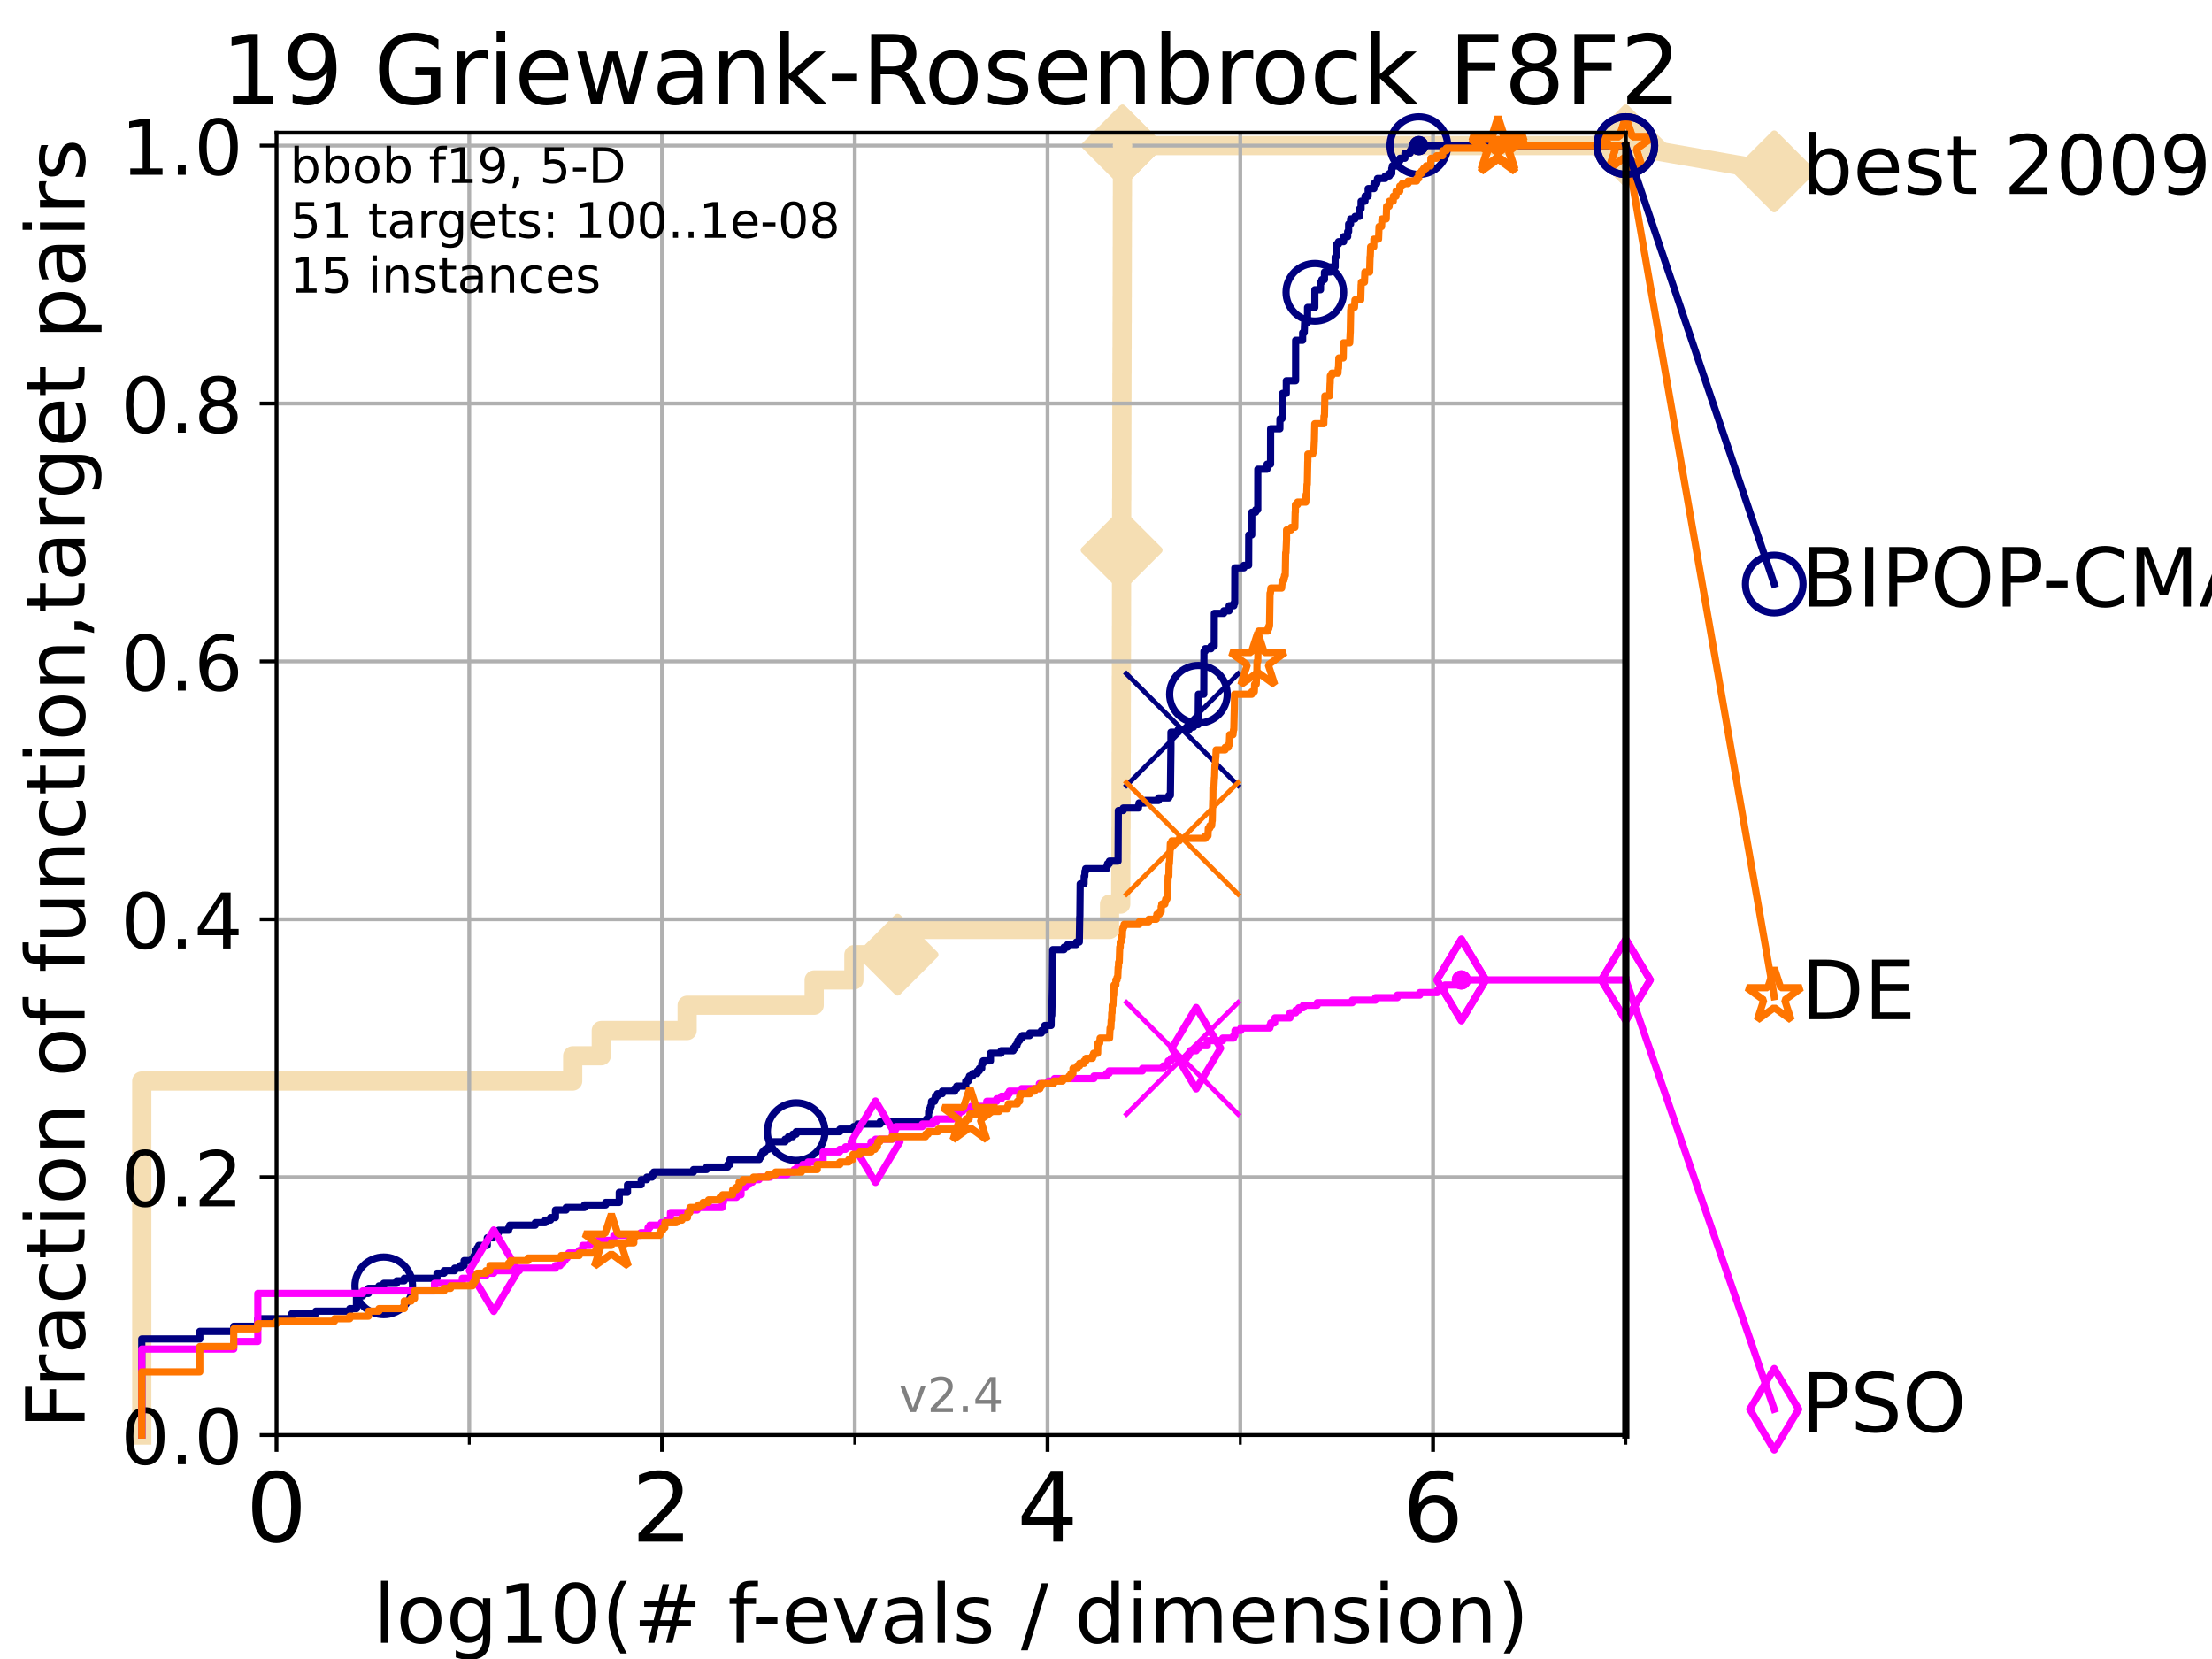 <?xml version="1.0" encoding="utf-8" standalone="no"?>
<!DOCTYPE svg PUBLIC "-//W3C//DTD SVG 1.1//EN"
  "http://www.w3.org/Graphics/SVG/1.1/DTD/svg11.dtd">
<!-- Created with matplotlib (https://matplotlib.org/) -->
<svg height="345.6pt" version="1.1" viewBox="0 0 460.8 345.6" width="460.8pt" xmlns="http://www.w3.org/2000/svg" xmlns:xlink="http://www.w3.org/1999/xlink">
 <defs>
  <style type="text/css">*{stroke-linecap:butt;stroke-linejoin:round;}</style>
 </defs>
 <g id="figure_1">
  <g id="patch_1">
   <path d="M 0 345.6 
L 460.8 345.6 
L 460.8 0 
L 0 0 
z
" style="fill:#ffffff;"/>
  </g>
  <g id="axes_1">
   <g id="patch_2">
    <path d="M 57.6 298.944 
L 338.688 298.944 
L 338.688 27.648 
L 57.6 27.648 
z
" style="fill:#ffffff;"/>
   </g>
   <g id="line2d_1">
    <path d="M 29.533 298.944 
L 29.533 225.208 
L 119.301 225.208 
L 119.301 219.941 
L 125.256 219.941 
L 125.256 214.674 
L 143.144 214.674 
L 143.144 209.407 
L 169.605 209.407 
L 169.605 204.141 
L 177.877 204.141 
L 177.877 198.874 
L 186.972 198.874 
L 186.972 193.607 
L 231.137 193.607 
L 231.137 188.34 
L 233.471 188.34 
L 233.471 183.073 
L 233.491 183.073 
L 233.491 177.806 
L 233.509 177.806 
L 233.509 172.539 
L 233.536 172.539 
L 233.536 167.272 
L 233.553 167.272 
L 233.553 162.006 
L 233.563 162.006 
L 233.563 156.739 
L 233.578 156.739 
L 233.578 151.472 
L 233.585 151.472 
L 233.585 146.205 
L 233.593 146.205 
L 233.593 140.938 
L 233.611 140.938 
L 233.611 135.671 
L 233.623 135.671 
L 233.623 130.404 
L 233.634 130.404 
L 233.634 125.138 
L 233.639 125.138 
L 233.639 119.871 
L 233.647 119.871 
L 233.647 114.604 
L 233.655 114.604 
L 233.655 109.337 
L 233.662 109.337 
L 233.662 104.07 
L 233.683 104.07 
L 233.683 98.803 
L 233.696 98.803 
L 233.696 93.536 
L 233.701 93.536 
L 233.701 88.27 
L 233.708 88.27 
L 233.708 83.003 
L 233.72 83.003 
L 233.72 77.736 
L 233.736 77.736 
L 233.736 72.469 
L 233.752 72.469 
L 233.752 67.202 
L 233.766 67.202 
L 233.766 61.935 
L 233.78 61.935 
L 233.78 56.668 
L 233.791 56.668 
L 233.791 51.402 
L 233.801 51.402 
L 233.801 46.135 
L 233.812 46.135 
L 233.812 40.868 
L 233.825 40.868 
L 233.825 35.601 
L 233.835 35.601 
L 233.835 30.334 
L 338.688 30.334 
" style="fill:none;stroke:#f5deb3;stroke-linecap:square;stroke-width:4;"/>
   </g>
   <g id="line2d_2">
    <defs>
     <path d="M -0 7.778 
L 7.778 0 
L 0 -7.778 
L -7.778 -0 
z
" id="m79b35f4de0" style="stroke:#f5deb3;stroke-linejoin:miter;stroke-width:1.5;"/>
    </defs>
    <g>
     <use style="fill:#f5deb3;stroke:#f5deb3;stroke-linejoin:miter;stroke-width:1.5;" x="186.972" xlink:href="#m79b35f4de0" y="198.874"/>
     <use style="fill:#f5deb3;stroke:#f5deb3;stroke-linejoin:miter;stroke-width:1.5;" x="233.655" xlink:href="#m79b35f4de0" y="114.604"/>
     <use style="fill:#f5deb3;stroke:#f5deb3;stroke-linejoin:miter;stroke-width:1.5;" x="233.835" xlink:href="#m79b35f4de0" y="30.334"/>
     <use style="fill:#f5deb3;stroke:#f5deb3;stroke-linejoin:miter;stroke-width:1.5;" x="233.835" xlink:href="#m79b35f4de0" y="30.334"/>
     <use style="fill:#f5deb3;stroke:#f5deb3;stroke-linejoin:miter;stroke-width:1.5;" x="338.688" xlink:href="#m79b35f4de0" y="30.334"/>
    </g>
   </g>
   <g id="line2d_3">
    <path style="fill:none;stroke:#f5deb3;stroke-linecap:square;stroke-width:4;"/>
    <g/>
   </g>
   <g id="line2d_4">
    <path d="M 338.688 30.334 
L 369.608 35.706 
" style="fill:none;stroke:#f5deb3;stroke-linecap:square;stroke-width:4;"/>
    <g>
     <use style="fill:#f5deb3;stroke:#f5deb3;stroke-linejoin:miter;stroke-width:1.5;" x="338.688" xlink:href="#m79b35f4de0" y="30.334"/>
     <use style="fill:#f5deb3;stroke:#f5deb3;stroke-linejoin:miter;stroke-width:1.5;" x="369.608" xlink:href="#m79b35f4de0" y="35.706"/>
    </g>
   </g>
   <g id="matplotlib.axis_1">
    <g id="xtick_1">
     <g id="line2d_5">
      <path clip-path="url(#pf7f1025886)" d="M 57.6 298.944 
L 57.6 27.648 
" style="fill:none;stroke:#b0b0b0;stroke-linecap:square;stroke-width:0.8;"/>
     </g>
     <g id="line2d_6">
      <defs>
       <path d="M 0 0 
L 0 3.5 
" id="m5d76f21fd3" style="stroke:#000000;stroke-width:0.8;"/>
      </defs>
      <g>
       <use style="stroke:#000000;stroke-width:0.8;" x="57.6" xlink:href="#m5d76f21fd3" y="298.944"/>
      </g>
     </g>
     <g id="text_1">
      <!-- 0 -->
      <g transform="translate(51.237 321.141)scale(0.2 -0.2)">
       <defs>
        <path d="M 31.781 66.406 
Q 24.172 66.406 20.328 58.906 
Q 16.5 51.422 16.5 36.375 
Q 16.5 21.391 20.328 13.891 
Q 24.172 6.391 31.781 6.391 
Q 39.453 6.391 43.281 13.891 
Q 47.125 21.391 47.125 36.375 
Q 47.125 51.422 43.281 58.906 
Q 39.453 66.406 31.781 66.406 
z
M 31.781 74.219 
Q 44.047 74.219 50.516 64.516 
Q 56.984 54.828 56.984 36.375 
Q 56.984 17.969 50.516 8.266 
Q 44.047 -1.422 31.781 -1.422 
Q 19.531 -1.422 13.062 8.266 
Q 6.594 17.969 6.594 36.375 
Q 6.594 54.828 13.062 64.516 
Q 19.531 74.219 31.781 74.219 
z
" id="DejaVuSans-48"/>
       </defs>
       <use xlink:href="#DejaVuSans-48"/>
      </g>
     </g>
    </g>
    <g id="xtick_2">
     <g id="line2d_7">
      <path clip-path="url(#pf7f1025886)" d="M 137.911 298.944 
L 137.911 27.648 
" style="fill:none;stroke:#b0b0b0;stroke-linecap:square;stroke-width:0.8;"/>
     </g>
     <g id="line2d_8">
      <g>
       <use style="stroke:#000000;stroke-width:0.8;" x="137.911" xlink:href="#m5d76f21fd3" y="298.944"/>
      </g>
     </g>
     <g id="text_2">
      <!-- 2 -->
      <g transform="translate(131.548 321.141)scale(0.2 -0.2)">
       <defs>
        <path d="M 19.188 8.297 
L 53.609 8.297 
L 53.609 0 
L 7.328 0 
L 7.328 8.297 
Q 12.938 14.109 22.625 23.891 
Q 32.328 33.688 34.812 36.531 
Q 39.547 41.844 41.422 45.531 
Q 43.312 49.219 43.312 52.781 
Q 43.312 58.594 39.234 62.25 
Q 35.156 65.922 28.609 65.922 
Q 23.969 65.922 18.812 64.312 
Q 13.672 62.703 7.812 59.422 
L 7.812 69.391 
Q 13.766 71.781 18.938 73 
Q 24.125 74.219 28.422 74.219 
Q 39.75 74.219 46.484 68.547 
Q 53.219 62.891 53.219 53.422 
Q 53.219 48.922 51.531 44.891 
Q 49.859 40.875 45.406 35.406 
Q 44.188 33.984 37.641 27.219 
Q 31.109 20.453 19.188 8.297 
z
" id="DejaVuSans-50"/>
       </defs>
       <use xlink:href="#DejaVuSans-50"/>
      </g>
     </g>
    </g>
    <g id="xtick_3">
     <g id="line2d_9">
      <path clip-path="url(#pf7f1025886)" d="M 218.222 298.944 
L 218.222 27.648 
" style="fill:none;stroke:#b0b0b0;stroke-linecap:square;stroke-width:0.8;"/>
     </g>
     <g id="line2d_10">
      <g>
       <use style="stroke:#000000;stroke-width:0.8;" x="218.222" xlink:href="#m5d76f21fd3" y="298.944"/>
      </g>
     </g>
     <g id="text_3">
      <!-- 4 -->
      <g transform="translate(211.859 321.141)scale(0.2 -0.2)">
       <defs>
        <path d="M 37.797 64.312 
L 12.891 25.391 
L 37.797 25.391 
z
M 35.203 72.906 
L 47.609 72.906 
L 47.609 25.391 
L 58.016 25.391 
L 58.016 17.188 
L 47.609 17.188 
L 47.609 0 
L 37.797 0 
L 37.797 17.188 
L 4.891 17.188 
L 4.891 26.703 
z
" id="DejaVuSans-52"/>
       </defs>
       <use xlink:href="#DejaVuSans-52"/>
      </g>
     </g>
    </g>
    <g id="xtick_4">
     <g id="line2d_11">
      <path clip-path="url(#pf7f1025886)" d="M 298.533 298.944 
L 298.533 27.648 
" style="fill:none;stroke:#b0b0b0;stroke-linecap:square;stroke-width:0.8;"/>
     </g>
     <g id="line2d_12">
      <g>
       <use style="stroke:#000000;stroke-width:0.8;" x="298.533" xlink:href="#m5d76f21fd3" y="298.944"/>
      </g>
     </g>
     <g id="text_4">
      <!-- 6 -->
      <g transform="translate(292.17 321.141)scale(0.2 -0.2)">
       <defs>
        <path d="M 33.016 40.375 
Q 26.375 40.375 22.484 35.828 
Q 18.609 31.297 18.609 23.391 
Q 18.609 15.531 22.484 10.953 
Q 26.375 6.391 33.016 6.391 
Q 39.656 6.391 43.531 10.953 
Q 47.406 15.531 47.406 23.391 
Q 47.406 31.297 43.531 35.828 
Q 39.656 40.375 33.016 40.375 
z
M 52.594 71.297 
L 52.594 62.312 
Q 48.875 64.062 45.094 64.984 
Q 41.312 65.922 37.594 65.922 
Q 27.828 65.922 22.672 59.328 
Q 17.531 52.734 16.797 39.406 
Q 19.672 43.656 24.016 45.922 
Q 28.375 48.188 33.594 48.188 
Q 44.578 48.188 50.953 41.516 
Q 57.328 34.859 57.328 23.391 
Q 57.328 12.156 50.688 5.359 
Q 44.047 -1.422 33.016 -1.422 
Q 20.359 -1.422 13.672 8.266 
Q 6.984 17.969 6.984 36.375 
Q 6.984 53.656 15.188 63.938 
Q 23.391 74.219 37.203 74.219 
Q 40.922 74.219 44.703 73.484 
Q 48.484 72.75 52.594 71.297 
z
" id="DejaVuSans-54"/>
       </defs>
       <use xlink:href="#DejaVuSans-54"/>
      </g>
     </g>
    </g>
    <g id="xtick_5">
     <g id="line2d_13">
      <path clip-path="url(#pf7f1025886)" d="M 97.755 298.944 
L 97.755 27.648 
" style="fill:none;stroke:#b0b0b0;stroke-linecap:square;stroke-width:0.8;"/>
     </g>
     <g id="line2d_14">
      <defs>
       <path d="M 0 0 
L 0 2 
" id="m56671239db" style="stroke:#000000;stroke-width:0.6;"/>
      </defs>
      <g>
       <use style="stroke:#000000;stroke-width:0.6;" x="97.755" xlink:href="#m56671239db" y="298.944"/>
      </g>
     </g>
    </g>
    <g id="xtick_6">
     <g id="line2d_15">
      <path clip-path="url(#pf7f1025886)" d="M 178.066 298.944 
L 178.066 27.648 
" style="fill:none;stroke:#b0b0b0;stroke-linecap:square;stroke-width:0.8;"/>
     </g>
     <g id="line2d_16">
      <g>
       <use style="stroke:#000000;stroke-width:0.6;" x="178.066" xlink:href="#m56671239db" y="298.944"/>
      </g>
     </g>
    </g>
    <g id="xtick_7">
     <g id="line2d_17">
      <path clip-path="url(#pf7f1025886)" d="M 258.377 298.944 
L 258.377 27.648 
" style="fill:none;stroke:#b0b0b0;stroke-linecap:square;stroke-width:0.8;"/>
     </g>
     <g id="line2d_18">
      <g>
       <use style="stroke:#000000;stroke-width:0.6;" x="258.377" xlink:href="#m56671239db" y="298.944"/>
      </g>
     </g>
    </g>
    <g id="xtick_8">
     <g id="line2d_19">
      <path clip-path="url(#pf7f1025886)" d="M 338.688 298.944 
L 338.688 27.648 
" style="fill:none;stroke:#b0b0b0;stroke-linecap:square;stroke-width:0.8;"/>
     </g>
     <g id="line2d_20">
      <g>
       <use style="stroke:#000000;stroke-width:0.6;" x="338.688" xlink:href="#m56671239db" y="298.944"/>
      </g>
     </g>
    </g>
    <g id="text_5">
     <!-- log10(# f-evals / dimension) -->
     <g transform="translate(77.764 342.218)scale(0.17 -0.17)">
      <defs>
       <path d="M 9.422 75.984 
L 18.406 75.984 
L 18.406 0 
L 9.422 0 
z
" id="DejaVuSans-108"/>
       <path d="M 30.609 48.391 
Q 23.391 48.391 19.188 42.75 
Q 14.984 37.109 14.984 27.297 
Q 14.984 17.484 19.156 11.844 
Q 23.344 6.203 30.609 6.203 
Q 37.797 6.203 41.984 11.859 
Q 46.188 17.531 46.188 27.297 
Q 46.188 37.016 41.984 42.703 
Q 37.797 48.391 30.609 48.391 
z
M 30.609 56 
Q 42.328 56 49.016 48.375 
Q 55.719 40.766 55.719 27.297 
Q 55.719 13.875 49.016 6.219 
Q 42.328 -1.422 30.609 -1.422 
Q 18.844 -1.422 12.172 6.219 
Q 5.516 13.875 5.516 27.297 
Q 5.516 40.766 12.172 48.375 
Q 18.844 56 30.609 56 
z
" id="DejaVuSans-111"/>
       <path d="M 45.406 27.984 
Q 45.406 37.75 41.375 43.109 
Q 37.359 48.484 30.078 48.484 
Q 22.859 48.484 18.828 43.109 
Q 14.797 37.75 14.797 27.984 
Q 14.797 18.266 18.828 12.891 
Q 22.859 7.516 30.078 7.516 
Q 37.359 7.516 41.375 12.891 
Q 45.406 18.266 45.406 27.984 
z
M 54.391 6.781 
Q 54.391 -7.172 48.188 -13.984 
Q 42 -20.797 29.203 -20.797 
Q 24.469 -20.797 20.266 -20.094 
Q 16.062 -19.391 12.109 -17.922 
L 12.109 -9.188 
Q 16.062 -11.328 19.922 -12.344 
Q 23.781 -13.375 27.781 -13.375 
Q 36.625 -13.375 41.016 -8.766 
Q 45.406 -4.156 45.406 5.172 
L 45.406 9.625 
Q 42.625 4.781 38.281 2.391 
Q 33.938 0 27.875 0 
Q 17.828 0 11.672 7.656 
Q 5.516 15.328 5.516 27.984 
Q 5.516 40.672 11.672 48.328 
Q 17.828 56 27.875 56 
Q 33.938 56 38.281 53.609 
Q 42.625 51.219 45.406 46.391 
L 45.406 54.688 
L 54.391 54.688 
z
" id="DejaVuSans-103"/>
       <path d="M 12.406 8.297 
L 28.516 8.297 
L 28.516 63.922 
L 10.984 60.406 
L 10.984 69.391 
L 28.422 72.906 
L 38.281 72.906 
L 38.281 8.297 
L 54.391 8.297 
L 54.391 0 
L 12.406 0 
z
" id="DejaVuSans-49"/>
       <path d="M 31 75.875 
Q 24.469 64.656 21.281 53.656 
Q 18.109 42.672 18.109 31.391 
Q 18.109 20.125 21.312 9.062 
Q 24.516 -2 31 -13.188 
L 23.188 -13.188 
Q 15.875 -1.703 12.234 9.375 
Q 8.594 20.453 8.594 31.391 
Q 8.594 42.281 12.203 53.312 
Q 15.828 64.359 23.188 75.875 
z
" id="DejaVuSans-40"/>
       <path d="M 51.125 44 
L 36.922 44 
L 32.812 27.688 
L 47.125 27.688 
z
M 43.797 71.781 
L 38.719 51.516 
L 52.984 51.516 
L 58.109 71.781 
L 65.922 71.781 
L 60.891 51.516 
L 76.125 51.516 
L 76.125 44 
L 58.984 44 
L 54.984 27.688 
L 70.516 27.688 
L 70.516 20.219 
L 53.078 20.219 
L 48 0 
L 40.188 0 
L 45.219 20.219 
L 30.906 20.219 
L 25.875 0 
L 18.016 0 
L 23.094 20.219 
L 7.719 20.219 
L 7.719 27.688 
L 24.906 27.688 
L 29 44 
L 13.281 44 
L 13.281 51.516 
L 30.906 51.516 
L 35.891 71.781 
z
" id="DejaVuSans-35"/>
       <path id="DejaVuSans-32"/>
       <path d="M 37.109 75.984 
L 37.109 68.5 
L 28.516 68.5 
Q 23.688 68.5 21.797 66.547 
Q 19.922 64.594 19.922 59.516 
L 19.922 54.688 
L 34.719 54.688 
L 34.719 47.703 
L 19.922 47.703 
L 19.922 0 
L 10.891 0 
L 10.891 47.703 
L 2.297 47.703 
L 2.297 54.688 
L 10.891 54.688 
L 10.891 58.5 
Q 10.891 67.625 15.141 71.797 
Q 19.391 75.984 28.609 75.984 
z
" id="DejaVuSans-102"/>
       <path d="M 4.891 31.391 
L 31.203 31.391 
L 31.203 23.391 
L 4.891 23.391 
z
" id="DejaVuSans-45"/>
       <path d="M 56.203 29.594 
L 56.203 25.203 
L 14.891 25.203 
Q 15.484 15.922 20.484 11.062 
Q 25.484 6.203 34.422 6.203 
Q 39.594 6.203 44.453 7.469 
Q 49.312 8.734 54.109 11.281 
L 54.109 2.781 
Q 49.266 0.734 44.188 -0.344 
Q 39.109 -1.422 33.891 -1.422 
Q 20.797 -1.422 13.156 6.188 
Q 5.516 13.812 5.516 26.812 
Q 5.516 40.234 12.766 48.109 
Q 20.016 56 32.328 56 
Q 43.359 56 49.781 48.891 
Q 56.203 41.797 56.203 29.594 
z
M 47.219 32.234 
Q 47.125 39.594 43.094 43.984 
Q 39.062 48.391 32.422 48.391 
Q 24.906 48.391 20.391 44.141 
Q 15.875 39.891 15.188 32.172 
z
" id="DejaVuSans-101"/>
       <path d="M 2.984 54.688 
L 12.5 54.688 
L 29.594 8.797 
L 46.688 54.688 
L 56.203 54.688 
L 35.688 0 
L 23.484 0 
z
" id="DejaVuSans-118"/>
       <path d="M 34.281 27.484 
Q 23.391 27.484 19.188 25 
Q 14.984 22.516 14.984 16.5 
Q 14.984 11.719 18.141 8.906 
Q 21.297 6.109 26.703 6.109 
Q 34.188 6.109 38.703 11.406 
Q 43.219 16.703 43.219 25.484 
L 43.219 27.484 
z
M 52.203 31.203 
L 52.203 0 
L 43.219 0 
L 43.219 8.297 
Q 40.141 3.328 35.547 0.953 
Q 30.953 -1.422 24.312 -1.422 
Q 15.922 -1.422 10.953 3.297 
Q 6 8.016 6 15.922 
Q 6 25.141 12.172 29.828 
Q 18.359 34.516 30.609 34.516 
L 43.219 34.516 
L 43.219 35.406 
Q 43.219 41.609 39.141 45 
Q 35.062 48.391 27.688 48.391 
Q 23 48.391 18.547 47.266 
Q 14.109 46.141 10.016 43.891 
L 10.016 52.203 
Q 14.938 54.109 19.578 55.047 
Q 24.219 56 28.609 56 
Q 40.484 56 46.344 49.844 
Q 52.203 43.703 52.203 31.203 
z
" id="DejaVuSans-97"/>
       <path d="M 44.281 53.078 
L 44.281 44.578 
Q 40.484 46.531 36.375 47.5 
Q 32.281 48.484 27.875 48.484 
Q 21.188 48.484 17.844 46.438 
Q 14.5 44.391 14.5 40.281 
Q 14.5 37.156 16.891 35.375 
Q 19.281 33.594 26.516 31.984 
L 29.594 31.297 
Q 39.156 29.25 43.188 25.516 
Q 47.219 21.781 47.219 15.094 
Q 47.219 7.469 41.188 3.016 
Q 35.156 -1.422 24.609 -1.422 
Q 20.219 -1.422 15.453 -0.562 
Q 10.688 0.297 5.422 2 
L 5.422 11.281 
Q 10.406 8.688 15.234 7.391 
Q 20.062 6.109 24.812 6.109 
Q 31.156 6.109 34.562 8.281 
Q 37.984 10.453 37.984 14.406 
Q 37.984 18.062 35.516 20.016 
Q 33.062 21.969 24.703 23.781 
L 21.578 24.516 
Q 13.234 26.266 9.516 29.906 
Q 5.812 33.547 5.812 39.891 
Q 5.812 47.609 11.281 51.797 
Q 16.75 56 26.812 56 
Q 31.781 56 36.172 55.266 
Q 40.578 54.547 44.281 53.078 
z
" id="DejaVuSans-115"/>
       <path d="M 25.391 72.906 
L 33.688 72.906 
L 8.297 -9.281 
L 0 -9.281 
z
" id="DejaVuSans-47"/>
       <path d="M 45.406 46.391 
L 45.406 75.984 
L 54.391 75.984 
L 54.391 0 
L 45.406 0 
L 45.406 8.203 
Q 42.578 3.328 38.25 0.953 
Q 33.938 -1.422 27.875 -1.422 
Q 17.969 -1.422 11.734 6.484 
Q 5.516 14.406 5.516 27.297 
Q 5.516 40.188 11.734 48.094 
Q 17.969 56 27.875 56 
Q 33.938 56 38.25 53.625 
Q 42.578 51.266 45.406 46.391 
z
M 14.797 27.297 
Q 14.797 17.391 18.875 11.75 
Q 22.953 6.109 30.078 6.109 
Q 37.203 6.109 41.297 11.75 
Q 45.406 17.391 45.406 27.297 
Q 45.406 37.203 41.297 42.844 
Q 37.203 48.484 30.078 48.484 
Q 22.953 48.484 18.875 42.844 
Q 14.797 37.203 14.797 27.297 
z
" id="DejaVuSans-100"/>
       <path d="M 9.422 54.688 
L 18.406 54.688 
L 18.406 0 
L 9.422 0 
z
M 9.422 75.984 
L 18.406 75.984 
L 18.406 64.594 
L 9.422 64.594 
z
" id="DejaVuSans-105"/>
       <path d="M 52 44.188 
Q 55.375 50.25 60.062 53.125 
Q 64.75 56 71.094 56 
Q 79.641 56 84.281 50.016 
Q 88.922 44.047 88.922 33.016 
L 88.922 0 
L 79.891 0 
L 79.891 32.719 
Q 79.891 40.578 77.094 44.375 
Q 74.312 48.188 68.609 48.188 
Q 61.625 48.188 57.562 43.547 
Q 53.516 38.922 53.516 30.906 
L 53.516 0 
L 44.484 0 
L 44.484 32.719 
Q 44.484 40.625 41.703 44.406 
Q 38.922 48.188 33.109 48.188 
Q 26.219 48.188 22.156 43.531 
Q 18.109 38.875 18.109 30.906 
L 18.109 0 
L 9.078 0 
L 9.078 54.688 
L 18.109 54.688 
L 18.109 46.188 
Q 21.188 51.219 25.484 53.609 
Q 29.781 56 35.688 56 
Q 41.656 56 45.828 52.969 
Q 50 49.953 52 44.188 
z
" id="DejaVuSans-109"/>
       <path d="M 54.891 33.016 
L 54.891 0 
L 45.906 0 
L 45.906 32.719 
Q 45.906 40.484 42.875 44.328 
Q 39.844 48.188 33.797 48.188 
Q 26.516 48.188 22.312 43.547 
Q 18.109 38.922 18.109 30.906 
L 18.109 0 
L 9.078 0 
L 9.078 54.688 
L 18.109 54.688 
L 18.109 46.188 
Q 21.344 51.125 25.703 53.562 
Q 30.078 56 35.797 56 
Q 45.219 56 50.047 50.172 
Q 54.891 44.344 54.891 33.016 
z
" id="DejaVuSans-110"/>
       <path d="M 8.016 75.875 
L 15.828 75.875 
Q 23.141 64.359 26.781 53.312 
Q 30.422 42.281 30.422 31.391 
Q 30.422 20.453 26.781 9.375 
Q 23.141 -1.703 15.828 -13.188 
L 8.016 -13.188 
Q 14.5 -2 17.703 9.062 
Q 20.906 20.125 20.906 31.391 
Q 20.906 42.672 17.703 53.656 
Q 14.5 64.656 8.016 75.875 
z
" id="DejaVuSans-41"/>
      </defs>
      <use xlink:href="#DejaVuSans-108"/>
      <use x="27.783" xlink:href="#DejaVuSans-111"/>
      <use x="88.965" xlink:href="#DejaVuSans-103"/>
      <use x="152.441" xlink:href="#DejaVuSans-49"/>
      <use x="216.064" xlink:href="#DejaVuSans-48"/>
      <use x="279.688" xlink:href="#DejaVuSans-40"/>
      <use x="318.701" xlink:href="#DejaVuSans-35"/>
      <use x="402.49" xlink:href="#DejaVuSans-32"/>
      <use x="434.277" xlink:href="#DejaVuSans-102"/>
      <use x="463.982" xlink:href="#DejaVuSans-45"/>
      <use x="500.066" xlink:href="#DejaVuSans-101"/>
      <use x="561.59" xlink:href="#DejaVuSans-118"/>
      <use x="620.77" xlink:href="#DejaVuSans-97"/>
      <use x="682.049" xlink:href="#DejaVuSans-108"/>
      <use x="709.832" xlink:href="#DejaVuSans-115"/>
      <use x="761.932" xlink:href="#DejaVuSans-32"/>
      <use x="793.719" xlink:href="#DejaVuSans-47"/>
      <use x="827.41" xlink:href="#DejaVuSans-32"/>
      <use x="859.197" xlink:href="#DejaVuSans-100"/>
      <use x="922.674" xlink:href="#DejaVuSans-105"/>
      <use x="950.457" xlink:href="#DejaVuSans-109"/>
      <use x="1047.869" xlink:href="#DejaVuSans-101"/>
      <use x="1109.393" xlink:href="#DejaVuSans-110"/>
      <use x="1172.771" xlink:href="#DejaVuSans-115"/>
      <use x="1224.871" xlink:href="#DejaVuSans-105"/>
      <use x="1252.654" xlink:href="#DejaVuSans-111"/>
      <use x="1313.836" xlink:href="#DejaVuSans-110"/>
      <use x="1377.215" xlink:href="#DejaVuSans-41"/>
     </g>
    </g>
   </g>
   <g id="matplotlib.axis_2">
    <g id="ytick_1">
     <g id="line2d_21">
      <path clip-path="url(#pf7f1025886)" d="M 57.6 298.944 
L 338.688 298.944 
" style="fill:none;stroke:#b0b0b0;stroke-linecap:square;stroke-width:0.8;"/>
     </g>
     <g id="line2d_22">
      <defs>
       <path d="M 0 0 
L -3.5 0 
" id="m71b70a14c6" style="stroke:#000000;stroke-width:0.8;"/>
      </defs>
      <g>
       <use style="stroke:#000000;stroke-width:0.8;" x="57.6" xlink:href="#m71b70a14c6" y="298.944"/>
      </g>
     </g>
     <g id="text_6">
      <!-- 0.0 -->
      <g transform="translate(25.155 305.023)scale(0.16 -0.16)">
       <defs>
        <path d="M 10.688 12.406 
L 21 12.406 
L 21 0 
L 10.688 0 
z
" id="DejaVuSans-46"/>
       </defs>
       <use xlink:href="#DejaVuSans-48"/>
       <use x="63.623" xlink:href="#DejaVuSans-46"/>
       <use x="95.41" xlink:href="#DejaVuSans-48"/>
      </g>
     </g>
    </g>
    <g id="ytick_2">
     <g id="line2d_23">
      <path clip-path="url(#pf7f1025886)" d="M 57.6 245.222 
L 338.688 245.222 
" style="fill:none;stroke:#b0b0b0;stroke-linecap:square;stroke-width:0.8;"/>
     </g>
     <g id="line2d_24">
      <g>
       <use style="stroke:#000000;stroke-width:0.8;" x="57.6" xlink:href="#m71b70a14c6" y="245.222"/>
      </g>
     </g>
     <g id="text_7">
      <!-- 0.2 -->
      <g transform="translate(25.155 251.301)scale(0.16 -0.16)">
       <use xlink:href="#DejaVuSans-48"/>
       <use x="63.623" xlink:href="#DejaVuSans-46"/>
       <use x="95.41" xlink:href="#DejaVuSans-50"/>
      </g>
     </g>
    </g>
    <g id="ytick_3">
     <g id="line2d_25">
      <path clip-path="url(#pf7f1025886)" d="M 57.6 191.5 
L 338.688 191.5 
" style="fill:none;stroke:#b0b0b0;stroke-linecap:square;stroke-width:0.8;"/>
     </g>
     <g id="line2d_26">
      <g>
       <use style="stroke:#000000;stroke-width:0.8;" x="57.6" xlink:href="#m71b70a14c6" y="191.5"/>
      </g>
     </g>
     <g id="text_8">
      <!-- 0.4 -->
      <g transform="translate(25.155 197.579)scale(0.16 -0.16)">
       <use xlink:href="#DejaVuSans-48"/>
       <use x="63.623" xlink:href="#DejaVuSans-46"/>
       <use x="95.41" xlink:href="#DejaVuSans-52"/>
      </g>
     </g>
    </g>
    <g id="ytick_4">
     <g id="line2d_27">
      <path clip-path="url(#pf7f1025886)" d="M 57.6 137.778 
L 338.688 137.778 
" style="fill:none;stroke:#b0b0b0;stroke-linecap:square;stroke-width:0.8;"/>
     </g>
     <g id="line2d_28">
      <g>
       <use style="stroke:#000000;stroke-width:0.8;" x="57.6" xlink:href="#m71b70a14c6" y="137.778"/>
      </g>
     </g>
     <g id="text_9">
      <!-- 0.6 -->
      <g transform="translate(25.155 143.857)scale(0.16 -0.16)">
       <use xlink:href="#DejaVuSans-48"/>
       <use x="63.623" xlink:href="#DejaVuSans-46"/>
       <use x="95.41" xlink:href="#DejaVuSans-54"/>
      </g>
     </g>
    </g>
    <g id="ytick_5">
     <g id="line2d_29">
      <path clip-path="url(#pf7f1025886)" d="M 57.6 84.056 
L 338.688 84.056 
" style="fill:none;stroke:#b0b0b0;stroke-linecap:square;stroke-width:0.8;"/>
     </g>
     <g id="line2d_30">
      <g>
       <use style="stroke:#000000;stroke-width:0.8;" x="57.6" xlink:href="#m71b70a14c6" y="84.056"/>
      </g>
     </g>
     <g id="text_10">
      <!-- 0.8 -->
      <g transform="translate(25.155 90.135)scale(0.16 -0.16)">
       <defs>
        <path d="M 31.781 34.625 
Q 24.75 34.625 20.719 30.859 
Q 16.703 27.094 16.703 20.516 
Q 16.703 13.922 20.719 10.156 
Q 24.75 6.391 31.781 6.391 
Q 38.812 6.391 42.859 10.172 
Q 46.922 13.969 46.922 20.516 
Q 46.922 27.094 42.891 30.859 
Q 38.875 34.625 31.781 34.625 
z
M 21.922 38.812 
Q 15.578 40.375 12.031 44.719 
Q 8.5 49.078 8.5 55.328 
Q 8.5 64.062 14.719 69.141 
Q 20.953 74.219 31.781 74.219 
Q 42.672 74.219 48.875 69.141 
Q 55.078 64.062 55.078 55.328 
Q 55.078 49.078 51.531 44.719 
Q 48 40.375 41.703 38.812 
Q 48.828 37.156 52.797 32.312 
Q 56.781 27.484 56.781 20.516 
Q 56.781 9.906 50.312 4.234 
Q 43.844 -1.422 31.781 -1.422 
Q 19.734 -1.422 13.25 4.234 
Q 6.781 9.906 6.781 20.516 
Q 6.781 27.484 10.781 32.312 
Q 14.797 37.156 21.922 38.812 
z
M 18.312 54.391 
Q 18.312 48.734 21.844 45.562 
Q 25.391 42.391 31.781 42.391 
Q 38.141 42.391 41.719 45.562 
Q 45.312 48.734 45.312 54.391 
Q 45.312 60.062 41.719 63.234 
Q 38.141 66.406 31.781 66.406 
Q 25.391 66.406 21.844 63.234 
Q 18.312 60.062 18.312 54.391 
z
" id="DejaVuSans-56"/>
       </defs>
       <use xlink:href="#DejaVuSans-48"/>
       <use x="63.623" xlink:href="#DejaVuSans-46"/>
       <use x="95.41" xlink:href="#DejaVuSans-56"/>
      </g>
     </g>
    </g>
    <g id="ytick_6">
     <g id="line2d_31">
      <path clip-path="url(#pf7f1025886)" d="M 57.6 30.334 
L 338.688 30.334 
" style="fill:none;stroke:#b0b0b0;stroke-linecap:square;stroke-width:0.8;"/>
     </g>
     <g id="line2d_32">
      <g>
       <use style="stroke:#000000;stroke-width:0.8;" x="57.6" xlink:href="#m71b70a14c6" y="30.334"/>
      </g>
     </g>
     <g id="text_11">
      <!-- 1.0 -->
      <g transform="translate(25.155 36.413)scale(0.16 -0.16)">
       <use xlink:href="#DejaVuSans-49"/>
       <use x="63.623" xlink:href="#DejaVuSans-46"/>
       <use x="95.41" xlink:href="#DejaVuSans-48"/>
      </g>
     </g>
    </g>
    <g id="text_12">
     <!-- Fraction of function,target pairs -->
     <g transform="translate(17.62 297.681)rotate(-90)scale(0.17 -0.17)">
      <defs>
       <path d="M 9.812 72.906 
L 51.703 72.906 
L 51.703 64.594 
L 19.672 64.594 
L 19.672 43.109 
L 48.578 43.109 
L 48.578 34.812 
L 19.672 34.812 
L 19.672 0 
L 9.812 0 
z
" id="DejaVuSans-70"/>
       <path d="M 41.109 46.297 
Q 39.594 47.172 37.812 47.578 
Q 36.031 48 33.891 48 
Q 26.266 48 22.188 43.047 
Q 18.109 38.094 18.109 28.812 
L 18.109 0 
L 9.078 0 
L 9.078 54.688 
L 18.109 54.688 
L 18.109 46.188 
Q 20.953 51.172 25.484 53.578 
Q 30.031 56 36.531 56 
Q 37.453 56 38.578 55.875 
Q 39.703 55.766 41.062 55.516 
z
" id="DejaVuSans-114"/>
       <path d="M 48.781 52.594 
L 48.781 44.188 
Q 44.969 46.297 41.141 47.344 
Q 37.312 48.391 33.406 48.391 
Q 24.656 48.391 19.812 42.844 
Q 14.984 37.312 14.984 27.297 
Q 14.984 17.281 19.812 11.734 
Q 24.656 6.203 33.406 6.203 
Q 37.312 6.203 41.141 7.25 
Q 44.969 8.297 48.781 10.406 
L 48.781 2.094 
Q 45.016 0.344 40.984 -0.531 
Q 36.969 -1.422 32.422 -1.422 
Q 20.062 -1.422 12.781 6.344 
Q 5.516 14.109 5.516 27.297 
Q 5.516 40.672 12.859 48.328 
Q 20.219 56 33.016 56 
Q 37.156 56 41.109 55.141 
Q 45.062 54.297 48.781 52.594 
z
" id="DejaVuSans-99"/>
       <path d="M 18.312 70.219 
L 18.312 54.688 
L 36.812 54.688 
L 36.812 47.703 
L 18.312 47.703 
L 18.312 18.016 
Q 18.312 11.328 20.141 9.422 
Q 21.969 7.516 27.594 7.516 
L 36.812 7.516 
L 36.812 0 
L 27.594 0 
Q 17.188 0 13.234 3.875 
Q 9.281 7.766 9.281 18.016 
L 9.281 47.703 
L 2.688 47.703 
L 2.688 54.688 
L 9.281 54.688 
L 9.281 70.219 
z
" id="DejaVuSans-116"/>
       <path d="M 8.5 21.578 
L 8.5 54.688 
L 17.484 54.688 
L 17.484 21.922 
Q 17.484 14.156 20.5 10.266 
Q 23.531 6.391 29.594 6.391 
Q 36.859 6.391 41.078 11.031 
Q 45.312 15.672 45.312 23.688 
L 45.312 54.688 
L 54.297 54.688 
L 54.297 0 
L 45.312 0 
L 45.312 8.406 
Q 42.047 3.422 37.719 1 
Q 33.406 -1.422 27.688 -1.422 
Q 18.266 -1.422 13.375 4.438 
Q 8.5 10.297 8.5 21.578 
z
M 31.109 56 
z
" id="DejaVuSans-117"/>
       <path d="M 11.719 12.406 
L 22.016 12.406 
L 22.016 4 
L 14.016 -11.625 
L 7.719 -11.625 
L 11.719 4 
z
" id="DejaVuSans-44"/>
       <path d="M 18.109 8.203 
L 18.109 -20.797 
L 9.078 -20.797 
L 9.078 54.688 
L 18.109 54.688 
L 18.109 46.391 
Q 20.953 51.266 25.266 53.625 
Q 29.594 56 35.594 56 
Q 45.562 56 51.781 48.094 
Q 58.016 40.188 58.016 27.297 
Q 58.016 14.406 51.781 6.484 
Q 45.562 -1.422 35.594 -1.422 
Q 29.594 -1.422 25.266 0.953 
Q 20.953 3.328 18.109 8.203 
z
M 48.688 27.297 
Q 48.688 37.203 44.609 42.844 
Q 40.531 48.484 33.406 48.484 
Q 26.266 48.484 22.188 42.844 
Q 18.109 37.203 18.109 27.297 
Q 18.109 17.391 22.188 11.75 
Q 26.266 6.109 33.406 6.109 
Q 40.531 6.109 44.609 11.75 
Q 48.688 17.391 48.688 27.297 
z
" id="DejaVuSans-112"/>
      </defs>
      <use xlink:href="#DejaVuSans-70"/>
      <use x="50.27" xlink:href="#DejaVuSans-114"/>
      <use x="91.383" xlink:href="#DejaVuSans-97"/>
      <use x="152.662" xlink:href="#DejaVuSans-99"/>
      <use x="207.643" xlink:href="#DejaVuSans-116"/>
      <use x="246.852" xlink:href="#DejaVuSans-105"/>
      <use x="274.635" xlink:href="#DejaVuSans-111"/>
      <use x="335.816" xlink:href="#DejaVuSans-110"/>
      <use x="399.195" xlink:href="#DejaVuSans-32"/>
      <use x="430.982" xlink:href="#DejaVuSans-111"/>
      <use x="492.164" xlink:href="#DejaVuSans-102"/>
      <use x="527.369" xlink:href="#DejaVuSans-32"/>
      <use x="559.156" xlink:href="#DejaVuSans-102"/>
      <use x="594.361" xlink:href="#DejaVuSans-117"/>
      <use x="657.74" xlink:href="#DejaVuSans-110"/>
      <use x="721.119" xlink:href="#DejaVuSans-99"/>
      <use x="776.1" xlink:href="#DejaVuSans-116"/>
      <use x="815.309" xlink:href="#DejaVuSans-105"/>
      <use x="843.092" xlink:href="#DejaVuSans-111"/>
      <use x="904.273" xlink:href="#DejaVuSans-110"/>
      <use x="967.652" xlink:href="#DejaVuSans-44"/>
      <use x="999.439" xlink:href="#DejaVuSans-116"/>
      <use x="1038.648" xlink:href="#DejaVuSans-97"/>
      <use x="1099.928" xlink:href="#DejaVuSans-114"/>
      <use x="1139.291" xlink:href="#DejaVuSans-103"/>
      <use x="1202.768" xlink:href="#DejaVuSans-101"/>
      <use x="1264.291" xlink:href="#DejaVuSans-116"/>
      <use x="1303.5" xlink:href="#DejaVuSans-32"/>
      <use x="1335.287" xlink:href="#DejaVuSans-112"/>
      <use x="1398.764" xlink:href="#DejaVuSans-97"/>
      <use x="1460.043" xlink:href="#DejaVuSans-105"/>
      <use x="1487.826" xlink:href="#DejaVuSans-114"/>
      <use x="1528.939" xlink:href="#DejaVuSans-115"/>
     </g>
    </g>
   </g>
   <g id="line2d_33">
    <defs>
     <path d="M 0 1.5 
C 0.398 1.5 0.779 1.342 1.061 1.061 
C 1.342 0.779 1.5 0.398 1.5 0 
C 1.5 -0.398 1.342 -0.779 1.061 -1.061 
C 0.779 -1.342 0.398 -1.5 0 -1.5 
C -0.398 -1.5 -0.779 -1.342 -1.061 -1.061 
C -1.342 -0.779 -1.5 -0.398 -1.5 0 
C -1.5 0.398 -1.342 0.779 -1.061 1.061 
C -0.779 1.342 -0.398 1.5 0 1.5 
z
" id="m3068ecc3b1" style="stroke:#f5deb3;"/>
    </defs>
    <g>
     <use style="fill:#f5deb3;stroke:#f5deb3;" x="233.835" xlink:href="#m3068ecc3b1" y="30.334"/>
     <use style="fill:#f5deb3;stroke:#f5deb3;" x="233.835" xlink:href="#m3068ecc3b1" y="30.334"/>
    </g>
   </g>
   <g id="line2d_34">
    <defs>
     <path d="M 0 1.5 
C 0.398 1.5 0.779 1.342 1.061 1.061 
C 1.342 0.779 1.5 0.398 1.5 0 
C 1.5 -0.398 1.342 -0.779 1.061 -1.061 
C 0.779 -1.342 0.398 -1.5 0 -1.5 
C -0.398 -1.5 -0.779 -1.342 -1.061 -1.061 
C -1.342 -0.779 -1.5 -0.398 -1.5 0 
C -1.5 0.398 -1.342 0.779 -1.061 1.061 
C -0.779 1.342 -0.398 1.5 0 1.5 
z
" id="me8fd73b8eb" style="stroke:#000080;"/>
    </defs>
    <g>
     <use style="fill:#000080;stroke:#000080;" x="295.568" xlink:href="#me8fd73b8eb" y="30.334"/>
     <use style="fill:#000080;stroke:#000080;" x="295.568" xlink:href="#me8fd73b8eb" y="30.334"/>
    </g>
   </g>
   <g id="line2d_35">
    <path d="M 29.533 298.944 
L 29.533 278.93 
L 41.621 278.93 
L 41.621 277.35 
L 48.692 277.35 
L 48.692 276.296 
L 53.709 276.296 
L 53.709 274.716 
L 60.78 274.716 
L 60.78 273.663 
L 65.797 273.663 
L 65.797 273.136 
L 72.868 273.136 
L 72.868 272.61 
L 74.263 272.61 
L 74.263 269.976 
L 75.556 269.976 
L 75.556 269.45 
L 76.759 269.45 
L 76.759 268.396 
L 78.942 268.396 
L 78.942 267.87 
L 79.939 267.87 
L 79.939 267.343 
L 82.627 267.343 
L 82.627 266.816 
L 84.213 266.816 
L 84.213 266.289 
L 91.03 266.289 
L 91.03 265.236 
L 92.504 265.236 
L 92.504 264.709 
L 94.715 264.709 
L 94.715 264.183 
L 95.918 264.183 
L 95.918 263.656 
L 96.676 263.656 
L 96.676 262.603 
L 98.439 262.603 
L 98.439 262.076 
L 98.772 262.076 
L 98.772 261.549 
L 99.098 261.549 
L 99.098 260.496 
L 99.418 260.496 
L 99.418 259.969 
L 99.732 259.969 
L 99.732 259.443 
L 101.507 259.443 
L 101.507 257.862 
L 102.859 257.862 
L 102.859 256.809 
L 103.871 256.809 
L 103.871 256.282 
L 105.952 256.282 
L 105.952 255.756 
L 106.169 255.756 
L 106.169 255.229 
L 111.506 255.229 
L 111.506 254.702 
L 113.595 254.702 
L 113.595 254.176 
L 114.685 254.176 
L 114.685 253.649 
L 115.711 253.649 
L 115.711 252.069 
L 117.931 252.069 
L 117.931 251.542 
L 121.756 251.542 
L 121.756 251.016 
L 126.168 251.016 
L 126.168 250.489 
L 129.002 250.489 
L 129.002 248.382 
L 130.717 248.382 
L 130.717 246.802 
L 133.578 246.802 
L 133.578 245.749 
L 134.745 245.749 
L 134.745 245.222 
L 135.839 245.222 
L 135.839 244.695 
L 136.189 244.695 
L 136.189 244.169 
L 144.463 244.169 
L 144.463 243.642 
L 147.206 243.642 
L 147.206 243.115 
L 151.582 243.115 
L 151.582 242.589 
L 152.068 242.589 
L 152.068 241.535 
L 158.195 241.535 
L 158.195 241.009 
L 158.551 241.009 
L 158.551 240.482 
L 158.858 240.482 
L 158.858 239.955 
L 159.385 239.955 
L 159.385 239.428 
L 160.074 239.428 
L 160.074 238.902 
L 160.259 238.902 
L 160.259 238.375 
L 160.48 238.375 
L 160.48 237.848 
L 163.55 237.848 
L 163.55 237.322 
L 164.226 237.322 
L 164.226 236.795 
L 165.157 236.795 
L 165.157 236.268 
L 165.852 236.268 
L 165.852 235.742 
L 174.972 235.742 
L 174.972 235.215 
L 177.792 235.215 
L 177.792 234.688 
L 178.663 234.688 
L 178.663 234.162 
L 183.372 234.162 
L 183.372 233.635 
L 192.987 233.635 
L 192.987 233.108 
L 193.422 233.108 
L 193.461 231.528 
L 193.634 231.528 
L 193.634 231.001 
L 193.837 231.001 
L 193.837 230.475 
L 193.998 230.475 
L 194.056 229.421 
L 194.7 229.421 
L 194.7 228.895 
L 194.859 228.895 
L 194.859 228.368 
L 195.284 228.368 
L 195.284 227.841 
L 196.294 227.841 
L 196.294 227.315 
L 198.899 227.315 
L 198.899 226.788 
L 199.309 226.788 
L 199.309 226.261 
L 201.178 226.261 
L 201.178 225.208 
L 201.715 225.208 
L 201.715 224.681 
L 201.944 224.681 
L 201.944 224.155 
L 202.635 224.155 
L 202.635 223.628 
L 203.59 223.628 
L 203.59 223.101 
L 204.006 223.101 
L 204.006 222.575 
L 204.519 222.575 
L 204.519 221.521 
L 204.806 221.521 
L 204.806 220.994 
L 206.323 220.994 
L 206.323 219.414 
L 208.553 219.414 
L 208.553 218.888 
L 211.073 218.888 
L 211.073 218.361 
L 211.492 218.361 
L 211.492 217.834 
L 211.852 217.834 
L 211.852 217.308 
L 212.04 217.308 
L 212.04 216.781 
L 212.399 216.781 
L 212.399 216.254 
L 212.952 216.254 
L 212.952 215.728 
L 214.511 215.728 
L 214.511 215.201 
L 216.942 215.201 
L 216.942 214.674 
L 217.616 214.674 
L 217.642 213.621 
L 218.968 213.621 
L 218.993 211.514 
L 219.105 211.514 
L 219.215 206.247 
L 219.222 206.247 
L 219.309 197.82 
L 221.665 197.82 
L 221.665 197.294 
L 222.399 197.294 
L 222.399 196.767 
L 224.219 196.767 
L 224.219 196.24 
L 224.841 196.24 
L 224.929 190.973 
L 224.955 190.973 
L 225.023 184.126 
L 225.83 184.126 
L 225.856 182.546 
L 225.977 182.546 
L 226.016 181.493 
L 226.156 181.493 
L 226.156 180.966 
L 230.556 180.966 
L 230.556 180.44 
L 230.717 180.44 
L 230.717 179.913 
L 231.104 179.913 
L 231.104 179.386 
L 232.911 179.386 
L 232.969 168.853 
L 233.99 168.853 
L 233.99 168.326 
L 237.149 168.326 
L 237.149 167.799 
L 237.272 167.799 
L 237.272 167.272 
L 238.598 167.272 
L 238.598 166.746 
L 241.345 166.746 
L 241.345 166.219 
L 243.481 166.219 
L 243.481 165.692 
L 243.81 165.692 
L 243.921 156.212 
L 243.922 156.212 
L 243.934 152.525 
L 245.41 152.525 
L 245.41 151.999 
L 247.735 151.999 
L 247.735 151.472 
L 248.624 151.472 
L 248.624 150.945 
L 249.596 150.945 
L 249.655 144.625 
L 250.766 144.625 
L 250.803 135.671 
L 251.068 135.671 
L 251.068 135.145 
L 252.274 135.145 
L 252.274 134.618 
L 252.941 134.618 
L 252.962 127.771 
L 254.926 127.771 
L 254.926 127.244 
L 256.047 127.244 
L 256.047 126.191 
L 257.036 126.191 
L 257.036 125.664 
L 257.217 125.664 
L 257.239 118.291 
L 259.133 118.291 
L 259.133 117.764 
L 260.11 117.764 
L 260.138 111.444 
L 260.759 111.444 
L 260.777 106.704 
L 261.584 106.704 
L 261.584 106.177 
L 262.02 106.177 
L 262.031 97.75 
L 263.94 97.75 
L 263.951 96.697 
L 264.682 96.697 
L 264.695 89.323 
L 266.622 89.323 
L 266.639 87.216 
L 267.071 87.216 
L 267.178 81.949 
L 267.96 81.949 
L 267.965 79.316 
L 269.896 79.316 
L 269.906 70.889 
L 271.362 70.889 
L 271.363 69.309 
L 271.697 69.309 
L 271.78 67.202 
L 272.381 67.202 
L 272.387 64.042 
L 273.902 64.042 
L 273.91 60.355 
L 275.079 60.355 
L 275.083 58.775 
L 275.357 58.775 
L 275.357 58.248 
L 275.906 58.248 
L 275.91 56.668 
L 277.16 56.668 
L 277.161 55.615 
L 278.14 55.615 
L 278.143 53.508 
L 278.367 53.508 
L 278.429 50.875 
L 278.839 50.875 
L 278.839 50.348 
L 279.905 50.348 
L 279.907 49.295 
L 280.745 49.295 
L 280.746 48.241 
L 280.944 48.241 
L 280.945 46.661 
L 281.346 46.661 
L 281.348 45.608 
L 282.274 45.608 
L 282.274 45.081 
L 283.184 45.081 
L 283.227 43.501 
L 283.537 43.501 
L 283.541 41.921 
L 284.357 41.921 
L 284.357 40.868 
L 285.012 40.868 
L 285.014 39.288 
L 286.221 39.288 
L 286.222 38.234 
L 286.805 38.234 
L 286.805 37.708 
L 286.952 37.708 
L 286.952 37.181 
L 288.567 37.181 
L 288.567 36.654 
L 289.439 36.654 
L 289.439 36.128 
L 289.929 36.128 
L 289.931 35.074 
L 290.046 35.074 
L 290.046 34.548 
L 291.303 34.548 
L 291.303 34.021 
L 291.438 34.021 
L 291.438 33.494 
L 291.634 33.494 
L 291.634 32.968 
L 292.675 32.968 
L 292.676 31.914 
L 293.76 31.914 
L 293.76 31.387 
L 294.048 31.387 
L 294.048 30.861 
L 295.568 30.861 
L 295.568 30.334 
L 338.688 30.334 
L 338.688 30.334 
" style="fill:none;stroke:#000080;stroke-linecap:square;stroke-width:1.5;"/>
   </g>
   <g id="line2d_36">
    <defs>
     <path d="M 0 6 
C 1.591 6 3.117 5.368 4.243 4.243 
C 5.368 3.117 6 1.591 6 0 
C 6 -1.591 5.368 -3.117 4.243 -4.243 
C 3.117 -5.368 1.591 -6 0 -6 
C -1.591 -6 -3.117 -5.368 -4.243 -4.243 
C -5.368 -3.117 -6 -1.591 -6 0 
C -6 1.591 -5.368 3.117 -4.243 4.243 
C -3.117 5.368 -1.591 6 0 6 
z
" id="m7630ceffdb" style="stroke:#000080;stroke-width:1.5;"/>
    </defs>
    <g>
     <use style="fill-opacity:0;stroke:#000080;stroke-width:1.5;" x="79.939" xlink:href="#m7630ceffdb" y="267.87"/>
     <use style="fill-opacity:0;stroke:#000080;stroke-width:1.5;" x="165.852" xlink:href="#m7630ceffdb" y="235.742"/>
     <use style="fill-opacity:0;stroke:#000080;stroke-width:1.5;" x="249.655" xlink:href="#m7630ceffdb" y="144.625"/>
     <use style="fill-opacity:0;stroke:#000080;stroke-width:1.5;" x="273.908" xlink:href="#m7630ceffdb" y="60.882"/>
     <use style="fill-opacity:0;stroke:#000080;stroke-width:1.5;" x="295.568" xlink:href="#m7630ceffdb" y="30.334"/>
     <use style="fill-opacity:0;stroke:#000080;stroke-width:1.5;" x="338.688" xlink:href="#m7630ceffdb" y="30.334"/>
    </g>
   </g>
   <g id="line2d_37">
    <path style="fill:none;stroke:#000080;stroke-linecap:square;stroke-width:1.5;"/>
    <g/>
   </g>
   <g id="line2d_38">
    <path clip-path="url(#pf7f1025886)" d="M 246.289 151.999 
" style="fill:none;stroke:#000080;stroke-linecap:square;stroke-width:1.5;"/>
    <defs>
     <path d="M -12 12 
L 12 -12 
M -12 -12 
L 12 12 
" id="m3590436082" style="stroke:#000080;"/>
    </defs>
    <g clip-path="url(#pf7f1025886)">
     <use style="fill:#000080;stroke:#000080;" x="246.289" xlink:href="#m3590436082" y="151.999"/>
    </g>
   </g>
   <g id="line2d_39">
    <defs>
     <path d="M 0 1.5 
C 0.398 1.5 0.779 1.342 1.061 1.061 
C 1.342 0.779 1.5 0.398 1.5 0 
C 1.5 -0.398 1.342 -0.779 1.061 -1.061 
C 0.779 -1.342 0.398 -1.5 0 -1.5 
C -0.398 -1.5 -0.779 -1.342 -1.061 -1.061 
C -1.342 -0.779 -1.5 -0.398 -1.5 0 
C -1.5 0.398 -1.342 0.779 -1.061 1.061 
C -0.779 1.342 -0.398 1.5 0 1.5 
z
" id="mc256f834cc" style="stroke:#ff00ff;"/>
    </defs>
    <g>
     <use style="fill:#ff00ff;stroke:#ff00ff;" x="304.433" xlink:href="#mc256f834cc" y="204.141"/>
     <use style="fill:#ff00ff;stroke:#ff00ff;" x="304.433" xlink:href="#mc256f834cc" y="204.141"/>
    </g>
   </g>
   <g id="line2d_40">
    <path d="M 29.533 298.944 
L 29.533 281.037 
L 48.692 281.037 
L 48.692 279.457 
L 53.709 279.457 
L 53.709 269.45 
L 75.556 269.45 
L 75.556 268.923 
L 90.509 268.923 
L 90.509 267.343 
L 96.301 267.343 
L 96.301 266.289 
L 99.098 266.289 
L 99.098 265.763 
L 101.223 265.763 
L 101.223 265.236 
L 102.859 265.236 
L 102.859 264.709 
L 108.199 264.709 
L 108.199 264.183 
L 115.711 264.183 
L 115.711 263.656 
L 116.68 263.656 
L 116.68 263.129 
L 117.26 263.129 
L 117.26 262.603 
L 117.71 262.603 
L 117.71 262.076 
L 118.149 262.076 
L 118.149 261.549 
L 118.471 261.549 
L 118.471 261.023 
L 120.666 261.023 
L 120.666 260.496 
L 121.4 260.496 
L 121.4 259.443 
L 122.948 259.443 
L 122.948 258.916 
L 124.52 258.916 
L 124.52 258.389 
L 127.861 258.389 
L 127.861 257.336 
L 133.488 257.336 
L 133.488 256.809 
L 134.994 256.809 
L 134.994 255.756 
L 135.362 255.756 
L 135.362 255.229 
L 137.771 255.229 
L 137.771 254.702 
L 138.894 254.702 
L 138.894 254.176 
L 139.668 254.176 
L 139.668 252.596 
L 143.578 252.596 
L 143.578 252.069 
L 145.236 252.069 
L 145.236 251.542 
L 150.429 251.542 
L 150.497 250.489 
L 150.7 250.489 
L 150.766 249.436 
L 153.424 249.436 
L 153.424 248.909 
L 154.372 248.909 
L 154.372 247.329 
L 155.258 247.329 
L 155.258 246.802 
L 155.929 246.802 
L 155.929 246.275 
L 156.753 246.275 
L 156.753 245.749 
L 158.13 245.749 
L 158.13 245.222 
L 160.471 245.222 
L 160.471 244.695 
L 164.001 244.695 
L 164.001 244.169 
L 165.447 244.169 
L 165.447 243.642 
L 166.069 243.642 
L 166.069 243.115 
L 167.223 243.115 
L 167.223 242.589 
L 168.331 242.589 
L 168.331 242.062 
L 171.458 242.062 
L 171.458 239.955 
L 174.93 239.955 
L 174.93 239.428 
L 176.132 239.428 
L 176.132 238.902 
L 181.428 238.902 
L 181.445 237.848 
L 182.385 237.848 
L 182.385 237.322 
L 185.944 237.322 
L 185.944 235.742 
L 186.306 235.742 
L 186.306 235.215 
L 186.638 235.215 
L 186.638 234.688 
L 192.132 234.688 
L 192.132 234.162 
L 194.325 234.162 
L 194.325 233.635 
L 195.067 233.635 
L 195.067 233.108 
L 198.542 233.108 
L 198.542 232.582 
L 198.78 232.582 
L 198.78 232.055 
L 199.793 232.055 
L 199.793 231.528 
L 200.548 231.528 
L 200.548 231.001 
L 202.328 231.001 
L 202.328 230.475 
L 205.56 230.475 
L 205.56 229.421 
L 207.626 229.421 
L 207.626 228.895 
L 208.629 228.895 
L 208.629 228.368 
L 209.919 228.368 
L 209.919 227.841 
L 210.253 227.841 
L 210.253 227.315 
L 212.81 227.315 
L 212.81 226.788 
L 216.45 226.788 
L 216.521 225.735 
L 218.427 225.735 
L 218.427 225.208 
L 219.656 225.208 
L 219.656 224.681 
L 227.887 224.681 
L 227.887 224.155 
L 230.507 224.155 
L 230.507 223.628 
L 231.049 223.628 
L 231.049 223.101 
L 237.983 223.101 
L 237.983 222.575 
L 242.318 222.575 
L 242.318 222.048 
L 243.209 222.048 
L 243.209 221.521 
L 243.367 221.521 
L 243.367 220.994 
L 243.992 220.994 
L 243.992 220.468 
L 247.19 220.468 
L 247.19 219.941 
L 247.638 219.941 
L 247.638 219.414 
L 247.9 219.414 
L 247.9 218.888 
L 249.186 218.888 
L 249.186 218.361 
L 249.716 218.361 
L 249.716 217.834 
L 251.499 217.834 
L 251.499 216.781 
L 254.714 216.781 
L 254.714 216.254 
L 256.977 216.254 
L 256.977 215.728 
L 257.266 215.728 
L 257.266 214.674 
L 258.496 214.674 
L 258.496 214.148 
L 264.527 214.148 
L 264.527 213.621 
L 264.716 213.621 
L 264.716 213.094 
L 265.528 213.094 
L 265.589 212.041 
L 268.73 212.041 
L 268.73 210.987 
L 269.919 210.987 
L 269.919 210.461 
L 270.571 210.461 
L 270.571 209.934 
L 271.51 209.934 
L 271.51 209.407 
L 274.404 209.407 
L 274.404 208.881 
L 281.707 208.881 
L 281.707 208.354 
L 286.537 208.354 
L 286.537 207.827 
L 291.091 207.827 
L 291.091 207.301 
L 295.753 207.301 
L 295.753 206.774 
L 299.427 206.774 
L 299.427 206.247 
L 300.237 206.247 
L 300.237 205.721 
L 301.01 205.721 
L 301.01 205.194 
L 303.8 205.194 
L 303.8 204.667 
L 304.433 204.667 
L 304.433 204.141 
L 338.688 204.141 
L 338.688 204.141 
" style="fill:none;stroke:#ff00ff;stroke-linecap:square;stroke-width:1.5;"/>
   </g>
   <g id="line2d_41">
    <defs>
     <path d="M -0 8.485 
L 5.091 0 
L 0 -8.485 
L -5.091 -0 
z
" id="mf4ece28554" style="stroke:#ff00ff;stroke-linejoin:miter;stroke-width:1.5;"/>
    </defs>
    <g>
     <use style="fill-opacity:0;stroke:#ff00ff;stroke-linejoin:miter;stroke-width:1.5;" x="102.859" xlink:href="#mf4ece28554" y="264.709"/>
     <use style="fill-opacity:0;stroke:#ff00ff;stroke-linejoin:miter;stroke-width:1.5;" x="182.385" xlink:href="#mf4ece28554" y="237.848"/>
     <use style="fill-opacity:0;stroke:#ff00ff;stroke-linejoin:miter;stroke-width:1.5;" x="249.186" xlink:href="#mf4ece28554" y="218.361"/>
     <use style="fill-opacity:0;stroke:#ff00ff;stroke-linejoin:miter;stroke-width:1.5;" x="304.433" xlink:href="#mf4ece28554" y="204.141"/>
     <use style="fill-opacity:0;stroke:#ff00ff;stroke-linejoin:miter;stroke-width:1.5;" x="304.433" xlink:href="#mf4ece28554" y="204.141"/>
     <use style="fill-opacity:0;stroke:#ff00ff;stroke-linejoin:miter;stroke-width:1.5;" x="338.688" xlink:href="#mf4ece28554" y="204.141"/>
    </g>
   </g>
   <g id="line2d_42">
    <path style="fill:none;stroke:#ff00ff;stroke-linecap:square;stroke-width:1.5;"/>
    <g/>
   </g>
   <g id="line2d_43">
    <path clip-path="url(#pf7f1025886)" d="M 246.289 220.468 
" style="fill:none;stroke:#ff00ff;stroke-linecap:square;stroke-width:1.5;"/>
    <defs>
     <path d="M -12 12 
L 12 -12 
M -12 -12 
L 12 12 
" id="mcdc80bca25" style="stroke:#ff00ff;"/>
    </defs>
    <g clip-path="url(#pf7f1025886)">
     <use style="fill:#ff00ff;stroke:#ff00ff;" x="246.289" xlink:href="#mcdc80bca25" y="220.468"/>
    </g>
   </g>
   <g id="line2d_44">
    <defs>
     <path d="M 0 1.5 
C 0.398 1.5 0.779 1.342 1.061 1.061 
C 1.342 0.779 1.5 0.398 1.5 0 
C 1.5 -0.398 1.342 -0.779 1.061 -1.061 
C 0.779 -1.342 0.398 -1.5 0 -1.5 
C -0.398 -1.5 -0.779 -1.342 -1.061 -1.061 
C -1.342 -0.779 -1.5 -0.398 -1.5 0 
C -1.5 0.398 -1.342 0.779 -1.061 1.061 
C -0.779 1.342 -0.398 1.5 0 1.5 
z
" id="m562bbe5973" style="stroke:#ff7500;"/>
    </defs>
    <g>
     <use style="fill:#ff7500;stroke:#ff7500;" x="312.072" xlink:href="#m562bbe5973" y="30.334"/>
     <use style="fill:#ff7500;stroke:#ff7500;" x="312.072" xlink:href="#m562bbe5973" y="30.334"/>
    </g>
   </g>
   <g id="line2d_45">
    <path d="M 29.533 298.944 
L 29.533 285.777 
L 41.621 285.777 
L 41.621 280.51 
L 48.692 280.51 
L 48.692 276.823 
L 53.709 276.823 
L 53.709 275.77 
L 57.6 275.77 
L 57.6 275.243 
L 69.688 275.243 
L 69.688 274.716 
L 72.868 274.716 
L 72.868 274.19 
L 76.759 274.19 
L 76.759 273.136 
L 78.942 273.136 
L 78.942 272.61 
L 84.213 272.61 
L 84.213 271.03 
L 85.667 271.03 
L 85.667 270.503 
L 86.351 270.503 
L 86.351 268.923 
L 92.504 268.923 
L 92.504 268.396 
L 93.864 268.396 
L 93.864 267.87 
L 98.439 267.87 
L 98.439 267.343 
L 98.772 267.343 
L 98.772 266.816 
L 99.098 266.816 
L 99.098 265.763 
L 99.418 265.763 
L 99.418 265.236 
L 101.223 265.236 
L 101.223 264.709 
L 102.06 264.709 
L 102.06 263.656 
L 105.952 263.656 
L 105.952 263.129 
L 106.383 263.129 
L 106.383 262.603 
L 110.017 262.603 
L 110.017 262.076 
L 116.914 262.076 
L 116.914 261.549 
L 120.666 261.549 
L 120.666 261.023 
L 124.063 261.023 
L 124.063 260.496 
L 124.293 260.496 
L 124.293 259.969 
L 124.818 259.969 
L 124.818 259.443 
L 127.358 259.443 
L 127.358 258.916 
L 132.036 258.916 
L 132.036 257.862 
L 132.23 257.862 
L 132.23 257.336 
L 137.416 257.336 
L 137.416 256.809 
L 137.7 256.809 
L 137.7 256.282 
L 138.05 256.282 
L 138.05 255.756 
L 138.494 255.756 
L 138.494 254.702 
L 140.886 254.702 
L 140.886 254.176 
L 142.079 254.176 
L 142.079 253.649 
L 143.222 253.649 
L 143.299 252.596 
L 143.704 252.596 
L 143.754 251.542 
L 145.531 251.542 
L 145.531 251.016 
L 146.453 251.016 
L 146.453 250.489 
L 147.61 250.489 
L 147.61 249.962 
L 149.981 249.962 
L 149.981 249.436 
L 150.514 249.436 
L 150.514 248.909 
L 152.617 248.909 
L 152.617 247.855 
L 153.409 247.855 
L 153.409 247.329 
L 153.96 247.329 
L 153.96 246.275 
L 154.774 246.275 
L 154.774 245.749 
L 156.953 245.749 
L 156.953 245.222 
L 160.045 245.222 
L 160.045 244.695 
L 161.565 244.695 
L 161.565 244.169 
L 166.948 244.169 
L 166.948 243.642 
L 170.251 243.642 
L 170.251 242.589 
L 174.959 242.589 
L 174.959 242.062 
L 176.804 242.062 
L 176.804 241.535 
L 177.643 241.535 
L 177.675 240.482 
L 179.168 240.482 
L 179.168 239.955 
L 181.494 239.955 
L 181.494 239.428 
L 182.267 239.428 
L 182.267 238.902 
L 182.781 238.902 
L 182.866 237.848 
L 183.277 237.848 
L 183.277 237.322 
L 185.777 237.322 
L 185.777 236.795 
L 192.807 236.795 
L 192.807 236.268 
L 193.345 236.268 
L 193.345 235.742 
L 195.442 235.742 
L 195.442 235.215 
L 199.937 235.215 
L 199.937 234.688 
L 200.92 234.688 
L 200.92 233.635 
L 201.225 233.635 
L 201.225 233.108 
L 201.891 233.108 
L 201.891 232.582 
L 202.048 232.582 
L 202.048 232.055 
L 205.934 232.055 
L 205.934 231.528 
L 208.141 231.528 
L 208.141 231.001 
L 209.887 231.001 
L 209.887 230.475 
L 210.06 230.475 
L 210.06 229.948 
L 211.947 229.948 
L 211.947 229.421 
L 212.41 229.421 
L 212.41 228.368 
L 212.601 228.368 
L 212.601 227.841 
L 214.582 227.841 
L 214.582 227.315 
L 215.52 227.315 
L 215.52 226.788 
L 216.644 226.788 
L 216.644 226.261 
L 216.963 226.261 
L 216.963 225.735 
L 219.492 225.735 
L 219.492 225.208 
L 221.365 225.208 
L 221.365 224.681 
L 222.705 224.681 
L 222.705 224.155 
L 223.092 224.155 
L 223.092 223.628 
L 223.52 223.628 
L 223.52 222.575 
L 224.392 222.575 
L 224.392 222.048 
L 224.893 222.048 
L 224.893 221.521 
L 225.848 221.521 
L 225.848 220.994 
L 226.227 220.994 
L 226.227 220.468 
L 227.579 220.468 
L 227.579 219.941 
L 227.811 219.941 
L 227.811 219.414 
L 228.66 219.414 
L 228.699 217.308 
L 229.086 217.308 
L 229.171 216.254 
L 231.148 216.254 
L 231.248 214.148 
L 231.42 214.148 
L 231.482 212.567 
L 231.555 212.567 
L 231.601 210.987 
L 231.669 210.987 
L 231.701 209.407 
L 231.848 209.407 
L 231.924 207.301 
L 232.006 207.301 
L 232.071 205.194 
L 232.457 205.194 
L 232.457 204.141 
L 232.698 204.141 
L 232.698 203.614 
L 232.846 203.614 
L 232.935 201.507 
L 232.998 201.507 
L 233.027 200.454 
L 233.159 200.454 
L 233.259 197.294 
L 233.363 197.294 
L 233.363 196.24 
L 233.534 196.24 
L 233.555 195.187 
L 233.8 195.187 
L 233.85 193.607 
L 233.948 193.607 
L 233.948 193.08 
L 234.16 193.08 
L 234.16 192.553 
L 237.306 192.553 
L 237.306 192.027 
L 239.309 192.027 
L 239.309 191.5 
L 240.868 191.5 
L 240.868 190.973 
L 240.991 190.973 
L 240.991 190.447 
L 241.542 190.447 
L 241.542 189.92 
L 241.889 189.92 
L 241.901 188.867 
L 242.01 188.867 
L 242.01 188.34 
L 242.662 188.34 
L 242.662 187.813 
L 242.833 187.813 
L 242.833 187.287 
L 243.099 187.287 
L 243.179 185.706 
L 243.251 185.706 
L 243.34 182.546 
L 243.482 182.546 
L 243.527 179.913 
L 243.608 179.913 
L 243.714 177.806 
L 243.723 177.806 
L 243.805 175.699 
L 244.103 175.699 
L 244.103 175.173 
L 245.672 175.173 
L 245.672 174.646 
L 251.085 174.646 
L 251.085 174.119 
L 251.643 174.119 
L 251.712 172.539 
L 252.021 172.539 
L 252.021 172.013 
L 252.406 172.013 
L 252.5 170.959 
L 252.536 170.959 
L 252.634 166.746 
L 252.659 166.746 
L 252.679 164.112 
L 252.873 164.112 
L 252.978 162.006 
L 253.006 162.006 
L 253.085 159.372 
L 253.147 159.372 
L 253.256 157.792 
L 253.276 157.792 
L 253.346 156.212 
L 255.22 156.212 
L 255.22 155.685 
L 255.876 155.685 
L 255.876 155.159 
L 256.07 155.159 
L 256.165 153.052 
L 256.855 153.052 
L 256.965 151.999 
L 257.025 151.999 
L 257.124 147.785 
L 257.137 147.785 
L 257.179 144.625 
L 260.763 144.625 
L 260.763 144.098 
L 261.298 144.098 
L 261.359 142.518 
L 261.703 142.518 
L 261.808 139.885 
L 261.836 139.885 
L 261.862 137.778 
L 262.023 137.778 
L 262.104 133.038 
L 262.141 133.038 
L 262.206 131.458 
L 264.135 131.458 
L 264.135 130.931 
L 264.321 130.931 
L 264.321 130.404 
L 264.47 130.404 
L 264.575 123.558 
L 264.658 123.558 
L 264.749 122.504 
L 266.992 122.504 
L 267.074 121.451 
L 267.197 121.451 
L 267.197 120.924 
L 267.449 120.924 
L 267.449 120.397 
L 267.575 120.397 
L 267.575 119.871 
L 267.744 119.871 
L 267.829 115.131 
L 267.898 115.131 
L 268.005 112.497 
L 268.014 112.497 
L 268.019 110.39 
L 268.958 110.39 
L 268.958 109.864 
L 269.736 109.864 
L 269.81 106.704 
L 269.85 106.704 
L 269.858 105.124 
L 270.313 105.124 
L 270.313 104.597 
L 272.02 104.597 
L 272.084 103.017 
L 272.205 103.017 
L 272.273 100.91 
L 272.334 100.91 
L 272.428 96.17 
L 272.446 96.17 
L 272.449 94.59 
L 273.47 94.59 
L 273.47 94.063 
L 273.694 94.063 
L 273.793 91.956 
L 273.805 91.956 
L 273.887 88.27 
L 275.77 88.27 
L 275.803 86.69 
L 275.907 86.69 
L 275.996 82.476 
L 276.986 82.476 
L 277.078 79.843 
L 277.1 79.843 
L 277.134 78.263 
L 277.435 78.263 
L 277.435 77.736 
L 278.716 77.736 
L 278.777 76.682 
L 278.838 76.682 
L 278.902 74.576 
L 279.813 74.576 
L 279.88 71.416 
L 281.168 71.416 
L 281.266 69.309 
L 281.28 69.309 
L 281.373 64.569 
L 281.425 64.569 
L 281.425 64.042 
L 282.157 64.042 
L 282.261 62.462 
L 283.461 62.462 
L 283.551 59.302 
L 283.587 59.302 
L 283.587 58.775 
L 284.242 58.775 
L 284.329 56.668 
L 285.315 56.668 
L 285.407 53.508 
L 285.444 53.508 
L 285.529 51.402 
L 286.183 51.402 
L 286.204 49.821 
L 287.175 49.821 
L 287.277 47.188 
L 287.806 47.188 
L 287.888 45.608 
L 288.772 45.608 
L 288.854 42.975 
L 289.387 42.975 
L 289.43 41.921 
L 290.239 41.921 
L 290.256 40.868 
L 290.822 40.868 
L 290.824 39.814 
L 291.599 39.814 
L 291.604 38.761 
L 292.114 38.761 
L 292.114 38.234 
L 293.341 38.234 
L 293.341 37.708 
L 295.117 37.708 
L 295.117 37.181 
L 295.535 37.181 
L 295.548 36.128 
L 296.136 36.128 
L 296.136 35.601 
L 296.562 35.601 
L 296.562 35.074 
L 297.105 35.074 
L 297.105 34.548 
L 298.026 34.548 
L 298.085 32.968 
L 299.273 32.968 
L 299.273 32.441 
L 300.53 32.441 
L 300.586 31.387 
L 301.302 31.387 
L 301.302 30.861 
L 312.072 30.861 
L 312.072 30.334 
L 338.688 30.334 
L 338.688 30.334 
" style="fill:none;stroke:#ff7500;stroke-linecap:square;stroke-width:1.5;"/>
   </g>
   <g id="line2d_46">
    <defs>
     <path d="M 0 -6 
L -1.347 -1.854 
L -5.706 -1.854 
L -2.18 0.708 
L -3.527 4.854 
L -0 2.292 
L 3.527 4.854 
L 2.18 0.708 
L 5.706 -1.854 
L 1.347 -1.854 
z
" id="m8b6ef05495" style="stroke:#ff7500;stroke-linejoin:bevel;stroke-width:1.5;"/>
    </defs>
    <g>
     <use style="fill-opacity:0;stroke:#ff7500;stroke-linejoin:bevel;stroke-width:1.5;" x="127.358" xlink:href="#m8b6ef05495" y="258.916"/>
     <use style="fill-opacity:0;stroke:#ff7500;stroke-linejoin:bevel;stroke-width:1.5;" x="202.048" xlink:href="#m8b6ef05495" y="232.582"/>
     <use style="fill-opacity:0;stroke:#ff7500;stroke-linejoin:bevel;stroke-width:1.5;" x="262.023" xlink:href="#m8b6ef05495" y="137.778"/>
     <use style="fill-opacity:0;stroke:#ff7500;stroke-linejoin:bevel;stroke-width:1.5;" x="312.072" xlink:href="#m8b6ef05495" y="30.861"/>
     <use style="fill-opacity:0;stroke:#ff7500;stroke-linejoin:bevel;stroke-width:1.5;" x="312.072" xlink:href="#m8b6ef05495" y="30.334"/>
     <use style="fill-opacity:0;stroke:#ff7500;stroke-linejoin:bevel;stroke-width:1.5;" x="338.688" xlink:href="#m8b6ef05495" y="30.334"/>
    </g>
   </g>
   <g id="line2d_47">
    <path style="fill:none;stroke:#ff7500;stroke-linecap:square;stroke-width:1.5;"/>
    <g/>
   </g>
   <g id="line2d_48">
    <path clip-path="url(#pf7f1025886)" d="M 246.289 174.646 
" style="fill:none;stroke:#ff7500;stroke-linecap:square;stroke-width:1.5;"/>
    <defs>
     <path d="M -12 12 
L 12 -12 
M -12 -12 
L 12 12 
" id="mf8a6f01adc" style="stroke:#ff7500;"/>
    </defs>
    <g clip-path="url(#pf7f1025886)">
     <use style="fill:#ff7500;stroke:#ff7500;" x="246.289" xlink:href="#mf8a6f01adc" y="174.646"/>
    </g>
   </g>
   <g id="line2d_49">
    <path d="M 338.688 204.141 
L 369.608 293.572 
" style="fill:none;stroke:#ff00ff;stroke-linecap:square;stroke-width:1.5;"/>
    <g>
     <use style="fill-opacity:0;stroke:#ff00ff;stroke-linejoin:miter;stroke-width:1.5;" x="338.688" xlink:href="#mf4ece28554" y="204.141"/>
     <use style="fill-opacity:0;stroke:#ff00ff;stroke-linejoin:miter;stroke-width:1.5;" x="369.608" xlink:href="#mf4ece28554" y="293.572"/>
    </g>
   </g>
   <g id="line2d_50">
    <path d="M 338.688 30.334 
L 369.608 207.617 
" style="fill:none;stroke:#ff7500;stroke-linecap:square;stroke-width:1.5;"/>
    <g>
     <use style="fill-opacity:0;stroke:#ff7500;stroke-linejoin:bevel;stroke-width:1.5;" x="338.688" xlink:href="#m8b6ef05495" y="30.334"/>
     <use style="fill-opacity:0;stroke:#ff7500;stroke-linejoin:bevel;stroke-width:1.5;" x="369.608" xlink:href="#m8b6ef05495" y="207.617"/>
    </g>
   </g>
   <g id="line2d_51">
    <path d="M 338.688 30.334 
L 369.608 121.661 
" style="fill:none;stroke:#000080;stroke-linecap:square;stroke-width:1.5;"/>
    <g>
     <use style="fill-opacity:0;stroke:#000080;stroke-width:1.5;" x="338.688" xlink:href="#m7630ceffdb" y="30.334"/>
     <use style="fill-opacity:0;stroke:#000080;stroke-width:1.5;" x="369.608" xlink:href="#m7630ceffdb" y="121.661"/>
    </g>
   </g>
   <g id="line2d_52">
    <path d="M 338.688 298.944 
L 338.688 30.334 
" style="fill:none;stroke:#000000;stroke-linecap:square;stroke-width:1.5;"/>
   </g>
   <g id="patch_3">
    <path d="M 57.6 298.944 
L 57.6 27.648 
" style="fill:none;stroke:#000000;stroke-linecap:square;stroke-linejoin:miter;stroke-width:0.8;"/>
   </g>
   <g id="patch_4">
    <path d="M 338.688 298.944 
L 338.688 27.648 
" style="fill:none;stroke:#000000;stroke-linecap:square;stroke-linejoin:miter;stroke-width:0.8;"/>
   </g>
   <g id="patch_5">
    <path d="M 57.6 298.944 
L 338.688 298.944 
" style="fill:none;stroke:#000000;stroke-linecap:square;stroke-linejoin:miter;stroke-width:0.8;"/>
   </g>
   <g id="patch_6">
    <path d="M 57.6 27.648 
L 338.688 27.648 
" style="fill:none;stroke:#000000;stroke-linecap:square;stroke-linejoin:miter;stroke-width:0.8;"/>
   </g>
   <g id="text_13">
    <!-- PSO -->
    <g transform="translate(375.229 298.263)scale(0.17 -0.17)">
     <defs>
      <path d="M 19.672 64.797 
L 19.672 37.406 
L 32.078 37.406 
Q 38.969 37.406 42.719 40.969 
Q 46.484 44.531 46.484 51.125 
Q 46.484 57.672 42.719 61.234 
Q 38.969 64.797 32.078 64.797 
z
M 9.812 72.906 
L 32.078 72.906 
Q 44.344 72.906 50.609 67.359 
Q 56.891 61.812 56.891 51.125 
Q 56.891 40.328 50.609 34.812 
Q 44.344 29.297 32.078 29.297 
L 19.672 29.297 
L 19.672 0 
L 9.812 0 
z
" id="DejaVuSans-80"/>
      <path d="M 53.516 70.516 
L 53.516 60.891 
Q 47.906 63.578 42.922 64.891 
Q 37.938 66.219 33.297 66.219 
Q 25.25 66.219 20.875 63.094 
Q 16.5 59.969 16.5 54.203 
Q 16.5 49.359 19.406 46.891 
Q 22.312 44.438 30.422 42.922 
L 36.375 41.703 
Q 47.406 39.594 52.656 34.297 
Q 57.906 29 57.906 20.125 
Q 57.906 9.516 50.797 4.047 
Q 43.703 -1.422 29.984 -1.422 
Q 24.812 -1.422 18.969 -0.25 
Q 13.141 0.922 6.891 3.219 
L 6.891 13.375 
Q 12.891 10.016 18.656 8.297 
Q 24.422 6.594 29.984 6.594 
Q 38.422 6.594 43.016 9.906 
Q 47.609 13.234 47.609 19.391 
Q 47.609 24.75 44.312 27.781 
Q 41.016 30.812 33.5 32.328 
L 27.484 33.5 
Q 16.453 35.688 11.516 40.375 
Q 6.594 45.062 6.594 53.422 
Q 6.594 63.094 13.406 68.656 
Q 20.219 74.219 32.172 74.219 
Q 37.312 74.219 42.625 73.281 
Q 47.953 72.359 53.516 70.516 
z
" id="DejaVuSans-83"/>
      <path d="M 39.406 66.219 
Q 28.656 66.219 22.328 58.203 
Q 16.016 50.203 16.016 36.375 
Q 16.016 22.609 22.328 14.594 
Q 28.656 6.594 39.406 6.594 
Q 50.141 6.594 56.422 14.594 
Q 62.703 22.609 62.703 36.375 
Q 62.703 50.203 56.422 58.203 
Q 50.141 66.219 39.406 66.219 
z
M 39.406 74.219 
Q 54.734 74.219 63.906 63.938 
Q 73.094 53.656 73.094 36.375 
Q 73.094 19.141 63.906 8.859 
Q 54.734 -1.422 39.406 -1.422 
Q 24.031 -1.422 14.812 8.828 
Q 5.609 19.094 5.609 36.375 
Q 5.609 53.656 14.812 63.938 
Q 24.031 74.219 39.406 74.219 
z
" id="DejaVuSans-79"/>
     </defs>
     <use xlink:href="#DejaVuSans-80"/>
     <use x="60.303" xlink:href="#DejaVuSans-83"/>
     <use x="123.779" xlink:href="#DejaVuSans-79"/>
    </g>
   </g>
   <g id="text_14">
    <!-- DE -->
    <g transform="translate(375.229 212.308)scale(0.17 -0.17)">
     <defs>
      <path d="M 19.672 64.797 
L 19.672 8.109 
L 31.594 8.109 
Q 46.688 8.109 53.688 14.938 
Q 60.688 21.781 60.688 36.531 
Q 60.688 51.172 53.688 57.984 
Q 46.688 64.797 31.594 64.797 
z
M 9.812 72.906 
L 30.078 72.906 
Q 51.266 72.906 61.172 64.094 
Q 71.094 55.281 71.094 36.531 
Q 71.094 17.672 61.125 8.828 
Q 51.172 0 30.078 0 
L 9.812 0 
z
" id="DejaVuSans-68"/>
      <path d="M 9.812 72.906 
L 55.906 72.906 
L 55.906 64.594 
L 19.672 64.594 
L 19.672 43.016 
L 54.391 43.016 
L 54.391 34.719 
L 19.672 34.719 
L 19.672 8.297 
L 56.781 8.297 
L 56.781 0 
L 9.812 0 
z
" id="DejaVuSans-69"/>
     </defs>
     <use xlink:href="#DejaVuSans-68"/>
     <use x="77.002" xlink:href="#DejaVuSans-69"/>
    </g>
   </g>
   <g id="text_15">
    <!-- BIPOP-CMA -->
    <g transform="translate(375.229 126.352)scale(0.17 -0.17)">
     <defs>
      <path d="M 19.672 34.812 
L 19.672 8.109 
L 35.5 8.109 
Q 43.453 8.109 47.281 11.406 
Q 51.125 14.703 51.125 21.484 
Q 51.125 28.328 47.281 31.562 
Q 43.453 34.812 35.5 34.812 
z
M 19.672 64.797 
L 19.672 42.828 
L 34.281 42.828 
Q 41.5 42.828 45.031 45.531 
Q 48.578 48.25 48.578 53.812 
Q 48.578 59.328 45.031 62.062 
Q 41.5 64.797 34.281 64.797 
z
M 9.812 72.906 
L 35.016 72.906 
Q 46.297 72.906 52.391 68.219 
Q 58.5 63.531 58.5 54.891 
Q 58.5 48.188 55.375 44.234 
Q 52.25 40.281 46.188 39.312 
Q 53.469 37.75 57.5 32.781 
Q 61.531 27.828 61.531 20.406 
Q 61.531 10.641 54.891 5.312 
Q 48.25 0 35.984 0 
L 9.812 0 
z
" id="DejaVuSans-66"/>
      <path d="M 9.812 72.906 
L 19.672 72.906 
L 19.672 0 
L 9.812 0 
z
" id="DejaVuSans-73"/>
      <path d="M 64.406 67.281 
L 64.406 56.891 
Q 59.422 61.531 53.781 63.812 
Q 48.141 66.109 41.797 66.109 
Q 29.297 66.109 22.656 58.469 
Q 16.016 50.828 16.016 36.375 
Q 16.016 21.969 22.656 14.328 
Q 29.297 6.688 41.797 6.688 
Q 48.141 6.688 53.781 8.984 
Q 59.422 11.281 64.406 15.922 
L 64.406 5.609 
Q 59.234 2.094 53.438 0.328 
Q 47.656 -1.422 41.219 -1.422 
Q 24.656 -1.422 15.125 8.703 
Q 5.609 18.844 5.609 36.375 
Q 5.609 53.953 15.125 64.078 
Q 24.656 74.219 41.219 74.219 
Q 47.75 74.219 53.531 72.484 
Q 59.328 70.75 64.406 67.281 
z
" id="DejaVuSans-67"/>
      <path d="M 9.812 72.906 
L 24.516 72.906 
L 43.109 23.297 
L 61.812 72.906 
L 76.516 72.906 
L 76.516 0 
L 66.891 0 
L 66.891 64.016 
L 48.094 14.016 
L 38.188 14.016 
L 19.391 64.016 
L 19.391 0 
L 9.812 0 
z
" id="DejaVuSans-77"/>
      <path d="M 34.188 63.188 
L 20.797 26.906 
L 47.609 26.906 
z
M 28.609 72.906 
L 39.797 72.906 
L 67.578 0 
L 57.328 0 
L 50.688 18.703 
L 17.828 18.703 
L 11.188 0 
L 0.781 0 
z
" id="DejaVuSans-65"/>
     </defs>
     <use xlink:href="#DejaVuSans-66"/>
     <use x="68.604" xlink:href="#DejaVuSans-73"/>
     <use x="98.096" xlink:href="#DejaVuSans-80"/>
     <use x="158.398" xlink:href="#DejaVuSans-79"/>
     <use x="237.109" xlink:href="#DejaVuSans-80"/>
     <use x="295.162" xlink:href="#DejaVuSans-45"/>
     <use x="331.246" xlink:href="#DejaVuSans-67"/>
     <use x="401.07" xlink:href="#DejaVuSans-77"/>
     <use x="487.35" xlink:href="#DejaVuSans-65"/>
    </g>
   </g>
   <g id="text_16">
    <!-- best 2009 -->
    <g transform="translate(375.229 40.397)scale(0.17 -0.17)">
     <defs>
      <path d="M 48.688 27.297 
Q 48.688 37.203 44.609 42.844 
Q 40.531 48.484 33.406 48.484 
Q 26.266 48.484 22.188 42.844 
Q 18.109 37.203 18.109 27.297 
Q 18.109 17.391 22.188 11.75 
Q 26.266 6.109 33.406 6.109 
Q 40.531 6.109 44.609 11.75 
Q 48.688 17.391 48.688 27.297 
z
M 18.109 46.391 
Q 20.953 51.266 25.266 53.625 
Q 29.594 56 35.594 56 
Q 45.562 56 51.781 48.094 
Q 58.016 40.188 58.016 27.297 
Q 58.016 14.406 51.781 6.484 
Q 45.562 -1.422 35.594 -1.422 
Q 29.594 -1.422 25.266 0.953 
Q 20.953 3.328 18.109 8.203 
L 18.109 0 
L 9.078 0 
L 9.078 75.984 
L 18.109 75.984 
z
" id="DejaVuSans-98"/>
      <path d="M 10.984 1.516 
L 10.984 10.5 
Q 14.703 8.734 18.5 7.812 
Q 22.312 6.891 25.984 6.891 
Q 35.75 6.891 40.891 13.453 
Q 46.047 20.016 46.781 33.406 
Q 43.953 29.203 39.594 26.953 
Q 35.25 24.703 29.984 24.703 
Q 19.047 24.703 12.672 31.312 
Q 6.297 37.938 6.297 49.422 
Q 6.297 60.641 12.938 67.422 
Q 19.578 74.219 30.609 74.219 
Q 43.266 74.219 49.922 64.516 
Q 56.594 54.828 56.594 36.375 
Q 56.594 19.141 48.406 8.859 
Q 40.234 -1.422 26.422 -1.422 
Q 22.703 -1.422 18.891 -0.688 
Q 15.094 0.047 10.984 1.516 
z
M 30.609 32.422 
Q 37.25 32.422 41.125 36.953 
Q 45.016 41.5 45.016 49.422 
Q 45.016 57.281 41.125 61.844 
Q 37.25 66.406 30.609 66.406 
Q 23.969 66.406 20.094 61.844 
Q 16.219 57.281 16.219 49.422 
Q 16.219 41.5 20.094 36.953 
Q 23.969 32.422 30.609 32.422 
z
" id="DejaVuSans-57"/>
     </defs>
     <use xlink:href="#DejaVuSans-98"/>
     <use x="63.477" xlink:href="#DejaVuSans-101"/>
     <use x="125" xlink:href="#DejaVuSans-115"/>
     <use x="177.1" xlink:href="#DejaVuSans-116"/>
     <use x="216.309" xlink:href="#DejaVuSans-32"/>
     <use x="248.096" xlink:href="#DejaVuSans-50"/>
     <use x="311.719" xlink:href="#DejaVuSans-48"/>
     <use x="375.342" xlink:href="#DejaVuSans-48"/>
     <use x="438.965" xlink:href="#DejaVuSans-57"/>
    </g>
   </g>
   <g id="text_17">
    <!-- bbob f19, 5-D -->
    <g transform="translate(60.411 38.111)scale(0.102 -0.102)">
     <defs>
      <path d="M 10.797 72.906 
L 49.516 72.906 
L 49.516 64.594 
L 19.828 64.594 
L 19.828 46.734 
Q 21.969 47.469 24.109 47.828 
Q 26.266 48.188 28.422 48.188 
Q 40.625 48.188 47.75 41.5 
Q 54.891 34.812 54.891 23.391 
Q 54.891 11.625 47.562 5.094 
Q 40.234 -1.422 26.906 -1.422 
Q 22.312 -1.422 17.547 -0.641 
Q 12.797 0.141 7.719 1.703 
L 7.719 11.625 
Q 12.109 9.234 16.797 8.062 
Q 21.484 6.891 26.703 6.891 
Q 35.156 6.891 40.078 11.328 
Q 45.016 15.766 45.016 23.391 
Q 45.016 31 40.078 35.438 
Q 35.156 39.891 26.703 39.891 
Q 22.75 39.891 18.812 39.016 
Q 14.891 38.141 10.797 36.281 
z
" id="DejaVuSans-53"/>
     </defs>
     <use xlink:href="#DejaVuSans-98"/>
     <use x="63.477" xlink:href="#DejaVuSans-98"/>
     <use x="126.953" xlink:href="#DejaVuSans-111"/>
     <use x="188.135" xlink:href="#DejaVuSans-98"/>
     <use x="251.611" xlink:href="#DejaVuSans-32"/>
     <use x="283.398" xlink:href="#DejaVuSans-102"/>
     <use x="318.604" xlink:href="#DejaVuSans-49"/>
     <use x="382.227" xlink:href="#DejaVuSans-57"/>
     <use x="445.85" xlink:href="#DejaVuSans-44"/>
     <use x="477.637" xlink:href="#DejaVuSans-32"/>
     <use x="509.424" xlink:href="#DejaVuSans-53"/>
     <use x="573.047" xlink:href="#DejaVuSans-45"/>
     <use x="609.131" xlink:href="#DejaVuSans-68"/>
    </g>
    <!-- 51 targets: 100..1e-08 -->
    <g transform="translate(60.411 49.533)scale(0.102 -0.102)">
     <defs>
      <path d="M 11.719 12.406 
L 22.016 12.406 
L 22.016 0 
L 11.719 0 
z
M 11.719 51.703 
L 22.016 51.703 
L 22.016 39.312 
L 11.719 39.312 
z
" id="DejaVuSans-58"/>
     </defs>
     <use xlink:href="#DejaVuSans-53"/>
     <use x="63.623" xlink:href="#DejaVuSans-49"/>
     <use x="127.246" xlink:href="#DejaVuSans-32"/>
     <use x="159.033" xlink:href="#DejaVuSans-116"/>
     <use x="198.242" xlink:href="#DejaVuSans-97"/>
     <use x="259.521" xlink:href="#DejaVuSans-114"/>
     <use x="298.885" xlink:href="#DejaVuSans-103"/>
     <use x="362.361" xlink:href="#DejaVuSans-101"/>
     <use x="423.885" xlink:href="#DejaVuSans-116"/>
     <use x="463.094" xlink:href="#DejaVuSans-115"/>
     <use x="515.193" xlink:href="#DejaVuSans-58"/>
     <use x="548.885" xlink:href="#DejaVuSans-32"/>
     <use x="580.672" xlink:href="#DejaVuSans-49"/>
     <use x="644.295" xlink:href="#DejaVuSans-48"/>
     <use x="707.918" xlink:href="#DejaVuSans-48"/>
     <use x="771.541" xlink:href="#DejaVuSans-46"/>
     <use x="803.328" xlink:href="#DejaVuSans-46"/>
     <use x="835.115" xlink:href="#DejaVuSans-49"/>
     <use x="898.738" xlink:href="#DejaVuSans-101"/>
     <use x="960.262" xlink:href="#DejaVuSans-45"/>
     <use x="996.346" xlink:href="#DejaVuSans-48"/>
     <use x="1059.969" xlink:href="#DejaVuSans-56"/>
    </g>
    <!-- 15 instances -->
    <g transform="translate(60.411 60.955)scale(0.102 -0.102)">
     <use xlink:href="#DejaVuSans-49"/>
     <use x="63.623" xlink:href="#DejaVuSans-53"/>
     <use x="127.246" xlink:href="#DejaVuSans-32"/>
     <use x="159.033" xlink:href="#DejaVuSans-105"/>
     <use x="186.816" xlink:href="#DejaVuSans-110"/>
     <use x="250.195" xlink:href="#DejaVuSans-115"/>
     <use x="302.295" xlink:href="#DejaVuSans-116"/>
     <use x="341.504" xlink:href="#DejaVuSans-97"/>
     <use x="402.783" xlink:href="#DejaVuSans-110"/>
     <use x="466.162" xlink:href="#DejaVuSans-99"/>
     <use x="521.143" xlink:href="#DejaVuSans-101"/>
     <use x="582.666" xlink:href="#DejaVuSans-115"/>
    </g>
   </g>
   <g id="text_18">
    <!-- v2.4 -->
    <g style="fill:#808080;" transform="translate(187.233 294.151)scale(0.1 -0.1)">
     <use xlink:href="#DejaVuSans-118"/>
     <use x="59.18" xlink:href="#DejaVuSans-50"/>
     <use x="122.803" xlink:href="#DejaVuSans-46"/>
     <use x="154.59" xlink:href="#DejaVuSans-52"/>
    </g>
   </g>
   <g id="text_19">
    <!-- 19 Griewank-Rosenbrock F8F2 -->
    <g transform="translate(46.042 21.648)scale(0.2 -0.2)">
     <defs>
      <path d="M 59.516 10.406 
L 59.516 29.984 
L 43.406 29.984 
L 43.406 38.094 
L 69.281 38.094 
L 69.281 6.781 
Q 63.578 2.734 56.688 0.656 
Q 49.812 -1.422 42 -1.422 
Q 24.906 -1.422 15.25 8.562 
Q 5.609 18.562 5.609 36.375 
Q 5.609 54.25 15.25 64.234 
Q 24.906 74.219 42 74.219 
Q 49.125 74.219 55.547 72.453 
Q 61.969 70.703 67.391 67.281 
L 67.391 56.781 
Q 61.922 61.422 55.766 63.766 
Q 49.609 66.109 42.828 66.109 
Q 29.438 66.109 22.719 58.641 
Q 16.016 51.172 16.016 36.375 
Q 16.016 21.625 22.719 14.156 
Q 29.438 6.688 42.828 6.688 
Q 48.047 6.688 52.141 7.594 
Q 56.25 8.5 59.516 10.406 
z
" id="DejaVuSans-71"/>
      <path d="M 4.203 54.688 
L 13.188 54.688 
L 24.422 12.016 
L 35.594 54.688 
L 46.188 54.688 
L 57.422 12.016 
L 68.609 54.688 
L 77.594 54.688 
L 63.281 0 
L 52.688 0 
L 40.922 44.828 
L 29.109 0 
L 18.5 0 
z
" id="DejaVuSans-119"/>
      <path d="M 9.078 75.984 
L 18.109 75.984 
L 18.109 31.109 
L 44.922 54.688 
L 56.391 54.688 
L 27.391 29.109 
L 57.625 0 
L 45.906 0 
L 18.109 26.703 
L 18.109 0 
L 9.078 0 
z
" id="DejaVuSans-107"/>
      <path d="M 44.391 34.188 
Q 47.562 33.109 50.562 29.594 
Q 53.562 26.078 56.594 19.922 
L 66.609 0 
L 56 0 
L 46.688 18.703 
Q 43.062 26.031 39.672 28.422 
Q 36.281 30.812 30.422 30.812 
L 19.672 30.812 
L 19.672 0 
L 9.812 0 
L 9.812 72.906 
L 32.078 72.906 
Q 44.578 72.906 50.734 67.672 
Q 56.891 62.453 56.891 51.906 
Q 56.891 45.016 53.688 40.469 
Q 50.484 35.938 44.391 34.188 
z
M 19.672 64.797 
L 19.672 38.922 
L 32.078 38.922 
Q 39.203 38.922 42.844 42.219 
Q 46.484 45.516 46.484 51.906 
Q 46.484 58.297 42.844 61.547 
Q 39.203 64.797 32.078 64.797 
z
" id="DejaVuSans-82"/>
     </defs>
     <use xlink:href="#DejaVuSans-49"/>
     <use x="63.623" xlink:href="#DejaVuSans-57"/>
     <use x="127.246" xlink:href="#DejaVuSans-32"/>
     <use x="159.033" xlink:href="#DejaVuSans-71"/>
     <use x="236.523" xlink:href="#DejaVuSans-114"/>
     <use x="277.637" xlink:href="#DejaVuSans-105"/>
     <use x="305.42" xlink:href="#DejaVuSans-101"/>
     <use x="366.943" xlink:href="#DejaVuSans-119"/>
     <use x="448.73" xlink:href="#DejaVuSans-97"/>
     <use x="510.01" xlink:href="#DejaVuSans-110"/>
     <use x="573.389" xlink:href="#DejaVuSans-107"/>
     <use x="631.299" xlink:href="#DejaVuSans-45"/>
     <use x="667.383" xlink:href="#DejaVuSans-82"/>
     <use x="732.365" xlink:href="#DejaVuSans-111"/>
     <use x="793.547" xlink:href="#DejaVuSans-115"/>
     <use x="845.646" xlink:href="#DejaVuSans-101"/>
     <use x="907.17" xlink:href="#DejaVuSans-110"/>
     <use x="970.549" xlink:href="#DejaVuSans-98"/>
     <use x="1034.025" xlink:href="#DejaVuSans-114"/>
     <use x="1072.889" xlink:href="#DejaVuSans-111"/>
     <use x="1134.07" xlink:href="#DejaVuSans-99"/>
     <use x="1189.051" xlink:href="#DejaVuSans-107"/>
     <use x="1246.961" xlink:href="#DejaVuSans-32"/>
     <use x="1278.748" xlink:href="#DejaVuSans-70"/>
     <use x="1336.268" xlink:href="#DejaVuSans-56"/>
     <use x="1399.891" xlink:href="#DejaVuSans-70"/>
     <use x="1457.41" xlink:href="#DejaVuSans-50"/>
    </g>
   </g>
  </g>
 </g>
 <defs>
  <clipPath id="pf7f1025886">
   <rect height="271.296" width="281.088" x="57.6" y="27.648"/>
  </clipPath>
 </defs>
</svg>
